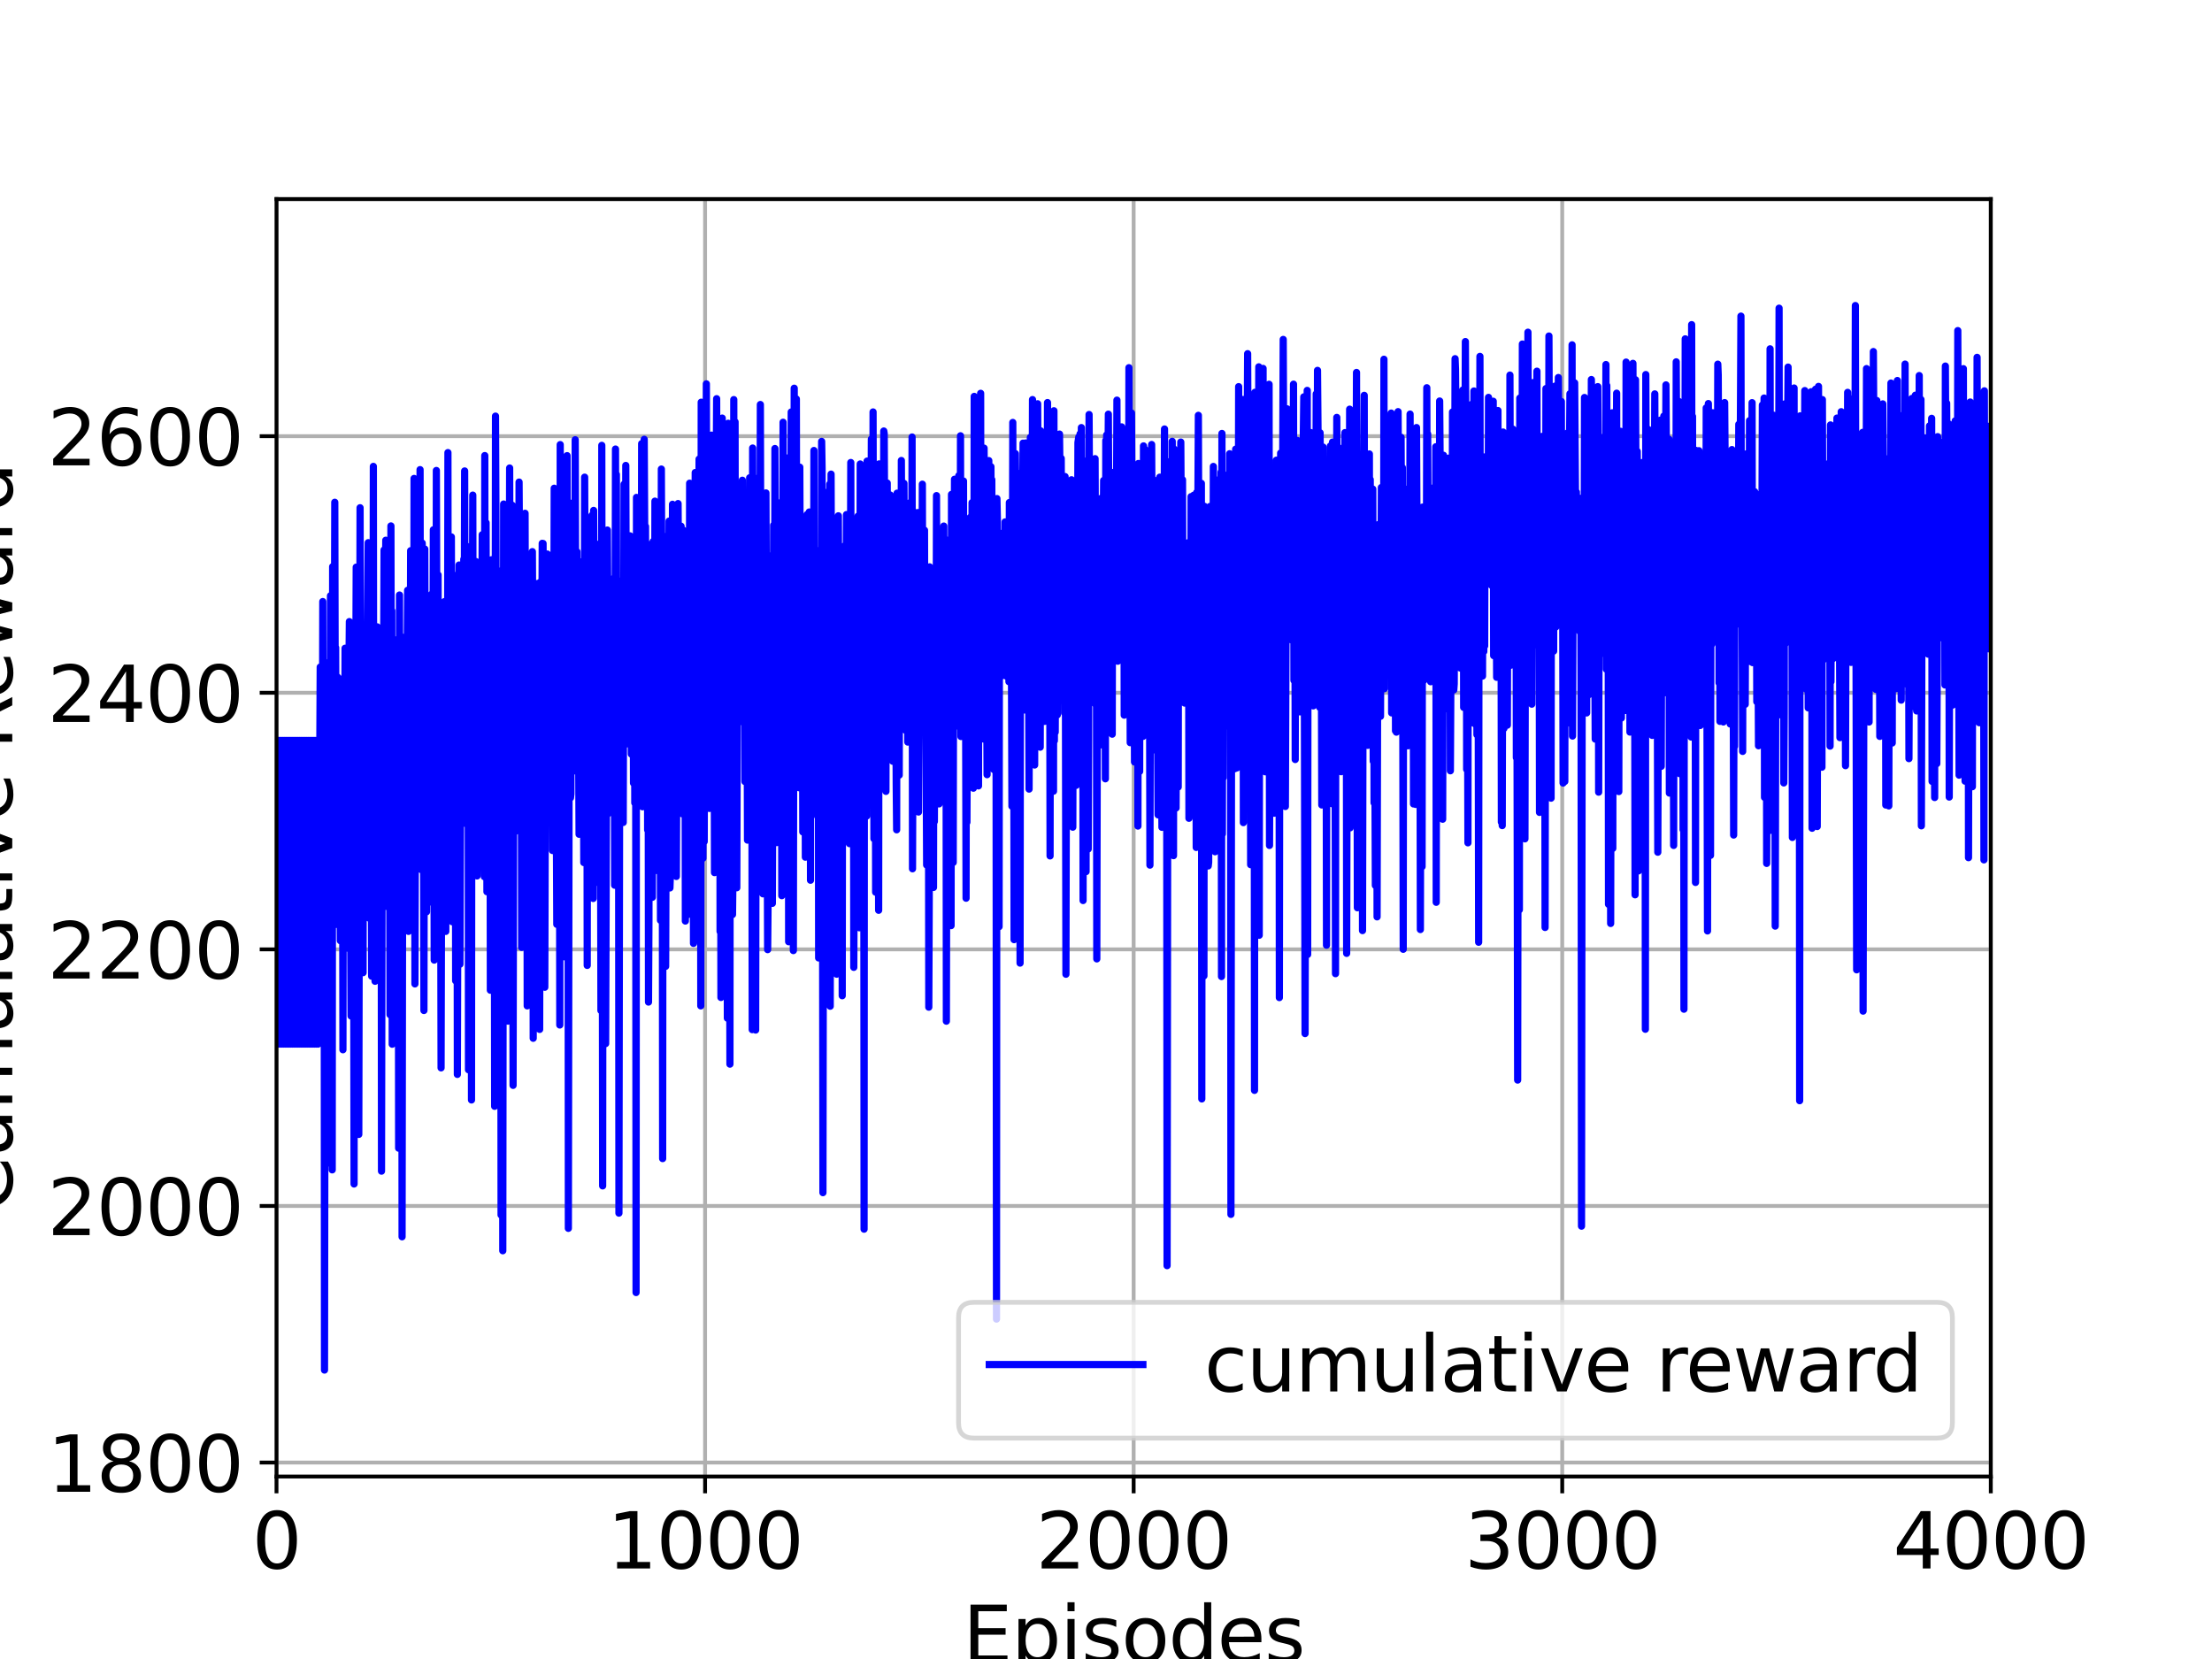 <?xml version="1.0" encoding="utf-8" standalone="no"?>
<!DOCTYPE svg PUBLIC "-//W3C//DTD SVG 1.1//EN"
  "http://www.w3.org/Graphics/SVG/1.1/DTD/svg11.dtd">
<svg height="345.6pt" version="1.1" viewBox="0 0 460.8 345.6" width="460.8pt" xmlns="http://www.w3.org/2000/svg" xmlns:xlink="http://www.w3.org/1999/xlink">
 <defs>
  <style type="text/css">*{stroke-linecap:butt;stroke-linejoin:round;}</style>
 </defs>
 <g id="figure_1">
  <g id="patch_1">
   <path d="M 0 345.6 
L 460.8 345.6 
L 460.8 0 
L 0 0 
z
" style="fill:#ffffff;"/>
  </g>
  <g id="axes_1">
   <g id="patch_2">
    <path d="M 57.6 307.584 
L 414.72 307.584 
L 414.72 41.472 
L 57.6 41.472 
z
" style="fill:#ffffff;"/>
   </g>
   <g id="matplotlib.axis_1">
    <g id="xtick_1">
     <g id="line2d_1">
      <path clip-path="url(#p4da30b4a96)" d="M 57.6 307.584 
L 57.6 41.472 
" style="fill:none;stroke:#b0b0b0;stroke-linecap:square;stroke-width:0.8;"/>
     </g>
     <g id="line2d_2">
      <defs>
       <path d="M 0 0 
L 0 3.5 
" id="m6b7a7843ce" style="stroke:#000000;stroke-width:0.8;"/>
      </defs>
      <g>
       <use style="stroke:#000000;stroke-width:0.8;" x="57.6" xlink:href="#m6b7a7843ce" y="307.584"/>
      </g>
     </g>
     <g id="text_1">
      <!-- 0 -->
      <g transform="translate(52.51 326.741)scale(0.16 -0.16)">
       <defs>
        <path d="M 2034 4250 
Q 1547 4250 1301 3770 
Q 1056 3291 1056 2328 
Q 1056 1369 1301 889 
Q 1547 409 2034 409 
Q 2525 409 2770 889 
Q 3016 1369 3016 2328 
Q 3016 3291 2770 3770 
Q 2525 4250 2034 4250 
z
M 2034 4750 
Q 2819 4750 3233 4129 
Q 3647 3509 3647 2328 
Q 3647 1150 3233 529 
Q 2819 -91 2034 -91 
Q 1250 -91 836 529 
Q 422 1150 422 2328 
Q 422 3509 836 4129 
Q 1250 4750 2034 4750 
z
" id="DejaVuSans-30" transform="scale(0.016)"/>
       </defs>
       <use xlink:href="#DejaVuSans-30"/>
      </g>
     </g>
    </g>
    <g id="xtick_2">
     <g id="line2d_3">
      <path clip-path="url(#p4da30b4a96)" d="M 146.88 307.584 
L 146.88 41.472 
" style="fill:none;stroke:#b0b0b0;stroke-linecap:square;stroke-width:0.8;"/>
     </g>
     <g id="line2d_4">
      <g>
       <use style="stroke:#000000;stroke-width:0.8;" x="146.88" xlink:href="#m6b7a7843ce" y="307.584"/>
      </g>
     </g>
     <g id="text_2">
      <!-- 1000 -->
      <g transform="translate(126.52 326.741)scale(0.16 -0.16)">
       <defs>
        <path d="M 794 531 
L 1825 531 
L 1825 4091 
L 703 3866 
L 703 4441 
L 1819 4666 
L 2450 4666 
L 2450 531 
L 3481 531 
L 3481 0 
L 794 0 
L 794 531 
z
" id="DejaVuSans-31" transform="scale(0.016)"/>
       </defs>
       <use xlink:href="#DejaVuSans-31"/>
       <use x="63.623" xlink:href="#DejaVuSans-30"/>
       <use x="127.246" xlink:href="#DejaVuSans-30"/>
       <use x="190.869" xlink:href="#DejaVuSans-30"/>
      </g>
     </g>
    </g>
    <g id="xtick_3">
     <g id="line2d_5">
      <path clip-path="url(#p4da30b4a96)" d="M 236.16 307.584 
L 236.16 41.472 
" style="fill:none;stroke:#b0b0b0;stroke-linecap:square;stroke-width:0.8;"/>
     </g>
     <g id="line2d_6">
      <g>
       <use style="stroke:#000000;stroke-width:0.8;" x="236.16" xlink:href="#m6b7a7843ce" y="307.584"/>
      </g>
     </g>
     <g id="text_3">
      <!-- 2000 -->
      <g transform="translate(215.8 326.741)scale(0.16 -0.16)">
       <defs>
        <path d="M 1228 531 
L 3431 531 
L 3431 0 
L 469 0 
L 469 531 
Q 828 903 1448 1529 
Q 2069 2156 2228 2338 
Q 2531 2678 2651 2914 
Q 2772 3150 2772 3378 
Q 2772 3750 2511 3984 
Q 2250 4219 1831 4219 
Q 1534 4219 1204 4116 
Q 875 4013 500 3803 
L 500 4441 
Q 881 4594 1212 4672 
Q 1544 4750 1819 4750 
Q 2544 4750 2975 4387 
Q 3406 4025 3406 3419 
Q 3406 3131 3298 2873 
Q 3191 2616 2906 2266 
Q 2828 2175 2409 1742 
Q 1991 1309 1228 531 
z
" id="DejaVuSans-32" transform="scale(0.016)"/>
       </defs>
       <use xlink:href="#DejaVuSans-32"/>
       <use x="63.623" xlink:href="#DejaVuSans-30"/>
       <use x="127.246" xlink:href="#DejaVuSans-30"/>
       <use x="190.869" xlink:href="#DejaVuSans-30"/>
      </g>
     </g>
    </g>
    <g id="xtick_4">
     <g id="line2d_7">
      <path clip-path="url(#p4da30b4a96)" d="M 325.44 307.584 
L 325.44 41.472 
" style="fill:none;stroke:#b0b0b0;stroke-linecap:square;stroke-width:0.8;"/>
     </g>
     <g id="line2d_8">
      <g>
       <use style="stroke:#000000;stroke-width:0.8;" x="325.44" xlink:href="#m6b7a7843ce" y="307.584"/>
      </g>
     </g>
     <g id="text_4">
      <!-- 3000 -->
      <g transform="translate(305.08 326.741)scale(0.16 -0.16)">
       <defs>
        <path d="M 2597 2516 
Q 3050 2419 3304 2112 
Q 3559 1806 3559 1356 
Q 3559 666 3084 287 
Q 2609 -91 1734 -91 
Q 1441 -91 1130 -33 
Q 819 25 488 141 
L 488 750 
Q 750 597 1062 519 
Q 1375 441 1716 441 
Q 2309 441 2620 675 
Q 2931 909 2931 1356 
Q 2931 1769 2642 2001 
Q 2353 2234 1838 2234 
L 1294 2234 
L 1294 2753 
L 1863 2753 
Q 2328 2753 2575 2939 
Q 2822 3125 2822 3475 
Q 2822 3834 2567 4026 
Q 2313 4219 1838 4219 
Q 1578 4219 1281 4162 
Q 984 4106 628 3988 
L 628 4550 
Q 988 4650 1302 4700 
Q 1616 4750 1894 4750 
Q 2613 4750 3031 4423 
Q 3450 4097 3450 3541 
Q 3450 3153 3228 2886 
Q 3006 2619 2597 2516 
z
" id="DejaVuSans-33" transform="scale(0.016)"/>
       </defs>
       <use xlink:href="#DejaVuSans-33"/>
       <use x="63.623" xlink:href="#DejaVuSans-30"/>
       <use x="127.246" xlink:href="#DejaVuSans-30"/>
       <use x="190.869" xlink:href="#DejaVuSans-30"/>
      </g>
     </g>
    </g>
    <g id="xtick_5">
     <g id="line2d_9">
      <path clip-path="url(#p4da30b4a96)" d="M 414.72 307.584 
L 414.72 41.472 
" style="fill:none;stroke:#b0b0b0;stroke-linecap:square;stroke-width:0.8;"/>
     </g>
     <g id="line2d_10">
      <g>
       <use style="stroke:#000000;stroke-width:0.8;" x="414.72" xlink:href="#m6b7a7843ce" y="307.584"/>
      </g>
     </g>
     <g id="text_5">
      <!-- 4000 -->
      <g transform="translate(394.36 326.741)scale(0.16 -0.16)">
       <defs>
        <path d="M 2419 4116 
L 825 1625 
L 2419 1625 
L 2419 4116 
z
M 2253 4666 
L 3047 4666 
L 3047 1625 
L 3713 1625 
L 3713 1100 
L 3047 1100 
L 3047 0 
L 2419 0 
L 2419 1100 
L 313 1100 
L 313 1709 
L 2253 4666 
z
" id="DejaVuSans-34" transform="scale(0.016)"/>
       </defs>
       <use xlink:href="#DejaVuSans-34"/>
       <use x="63.623" xlink:href="#DejaVuSans-30"/>
       <use x="127.246" xlink:href="#DejaVuSans-30"/>
       <use x="190.869" xlink:href="#DejaVuSans-30"/>
      </g>
     </g>
    </g>
    <g id="text_6">
     <!-- Episodes -->
     <g transform="translate(200.572 346.226)scale(0.16 -0.16)">
      <defs>
       <path d="M 628 4666 
L 3578 4666 
L 3578 4134 
L 1259 4134 
L 1259 2753 
L 3481 2753 
L 3481 2222 
L 1259 2222 
L 1259 531 
L 3634 531 
L 3634 0 
L 628 0 
L 628 4666 
z
" id="DejaVuSans-45" transform="scale(0.016)"/>
       <path d="M 1159 525 
L 1159 -1331 
L 581 -1331 
L 581 3500 
L 1159 3500 
L 1159 2969 
Q 1341 3281 1617 3432 
Q 1894 3584 2278 3584 
Q 2916 3584 3314 3078 
Q 3713 2572 3713 1747 
Q 3713 922 3314 415 
Q 2916 -91 2278 -91 
Q 1894 -91 1617 61 
Q 1341 213 1159 525 
z
M 3116 1747 
Q 3116 2381 2855 2742 
Q 2594 3103 2138 3103 
Q 1681 3103 1420 2742 
Q 1159 2381 1159 1747 
Q 1159 1113 1420 752 
Q 1681 391 2138 391 
Q 2594 391 2855 752 
Q 3116 1113 3116 1747 
z
" id="DejaVuSans-70" transform="scale(0.016)"/>
       <path d="M 603 3500 
L 1178 3500 
L 1178 0 
L 603 0 
L 603 3500 
z
M 603 4863 
L 1178 4863 
L 1178 4134 
L 603 4134 
L 603 4863 
z
" id="DejaVuSans-69" transform="scale(0.016)"/>
       <path d="M 2834 3397 
L 2834 2853 
Q 2591 2978 2328 3040 
Q 2066 3103 1784 3103 
Q 1356 3103 1142 2972 
Q 928 2841 928 2578 
Q 928 2378 1081 2264 
Q 1234 2150 1697 2047 
L 1894 2003 
Q 2506 1872 2764 1633 
Q 3022 1394 3022 966 
Q 3022 478 2636 193 
Q 2250 -91 1575 -91 
Q 1294 -91 989 -36 
Q 684 19 347 128 
L 347 722 
Q 666 556 975 473 
Q 1284 391 1588 391 
Q 1994 391 2212 530 
Q 2431 669 2431 922 
Q 2431 1156 2273 1281 
Q 2116 1406 1581 1522 
L 1381 1569 
Q 847 1681 609 1914 
Q 372 2147 372 2553 
Q 372 3047 722 3315 
Q 1072 3584 1716 3584 
Q 2034 3584 2315 3537 
Q 2597 3491 2834 3397 
z
" id="DejaVuSans-73" transform="scale(0.016)"/>
       <path d="M 1959 3097 
Q 1497 3097 1228 2736 
Q 959 2375 959 1747 
Q 959 1119 1226 758 
Q 1494 397 1959 397 
Q 2419 397 2687 759 
Q 2956 1122 2956 1747 
Q 2956 2369 2687 2733 
Q 2419 3097 1959 3097 
z
M 1959 3584 
Q 2709 3584 3137 3096 
Q 3566 2609 3566 1747 
Q 3566 888 3137 398 
Q 2709 -91 1959 -91 
Q 1206 -91 779 398 
Q 353 888 353 1747 
Q 353 2609 779 3096 
Q 1206 3584 1959 3584 
z
" id="DejaVuSans-6f" transform="scale(0.016)"/>
       <path d="M 2906 2969 
L 2906 4863 
L 3481 4863 
L 3481 0 
L 2906 0 
L 2906 525 
Q 2725 213 2448 61 
Q 2172 -91 1784 -91 
Q 1150 -91 751 415 
Q 353 922 353 1747 
Q 353 2572 751 3078 
Q 1150 3584 1784 3584 
Q 2172 3584 2448 3432 
Q 2725 3281 2906 2969 
z
M 947 1747 
Q 947 1113 1208 752 
Q 1469 391 1925 391 
Q 2381 391 2643 752 
Q 2906 1113 2906 1747 
Q 2906 2381 2643 2742 
Q 2381 3103 1925 3103 
Q 1469 3103 1208 2742 
Q 947 2381 947 1747 
z
" id="DejaVuSans-64" transform="scale(0.016)"/>
       <path d="M 3597 1894 
L 3597 1613 
L 953 1613 
Q 991 1019 1311 708 
Q 1631 397 2203 397 
Q 2534 397 2845 478 
Q 3156 559 3463 722 
L 3463 178 
Q 3153 47 2828 -22 
Q 2503 -91 2169 -91 
Q 1331 -91 842 396 
Q 353 884 353 1716 
Q 353 2575 817 3079 
Q 1281 3584 2069 3584 
Q 2775 3584 3186 3129 
Q 3597 2675 3597 1894 
z
M 3022 2063 
Q 3016 2534 2758 2815 
Q 2500 3097 2075 3097 
Q 1594 3097 1305 2825 
Q 1016 2553 972 2059 
L 3022 2063 
z
" id="DejaVuSans-65" transform="scale(0.016)"/>
      </defs>
      <use xlink:href="#DejaVuSans-45"/>
      <use x="63.184" xlink:href="#DejaVuSans-70"/>
      <use x="126.66" xlink:href="#DejaVuSans-69"/>
      <use x="154.443" xlink:href="#DejaVuSans-73"/>
      <use x="206.543" xlink:href="#DejaVuSans-6f"/>
      <use x="267.725" xlink:href="#DejaVuSans-64"/>
      <use x="331.201" xlink:href="#DejaVuSans-65"/>
      <use x="392.725" xlink:href="#DejaVuSans-73"/>
     </g>
    </g>
   </g>
   <g id="matplotlib.axis_2">
    <g id="ytick_1">
     <g id="line2d_11">
      <path clip-path="url(#p4da30b4a96)" d="M 57.6 304.679 
L 414.72 304.679 
" style="fill:none;stroke:#b0b0b0;stroke-linecap:square;stroke-width:0.8;"/>
     </g>
     <g id="line2d_12">
      <defs>
       <path d="M 0 0 
L -3.5 0 
" id="m84f3225d03" style="stroke:#000000;stroke-width:0.8;"/>
      </defs>
      <g>
       <use style="stroke:#000000;stroke-width:0.8;" x="57.6" xlink:href="#m84f3225d03" y="304.679"/>
      </g>
     </g>
     <g id="text_7">
      <!-- 1800 -->
      <g transform="translate(9.88 310.758)scale(0.16 -0.16)">
       <defs>
        <path d="M 2034 2216 
Q 1584 2216 1326 1975 
Q 1069 1734 1069 1313 
Q 1069 891 1326 650 
Q 1584 409 2034 409 
Q 2484 409 2743 651 
Q 3003 894 3003 1313 
Q 3003 1734 2745 1975 
Q 2488 2216 2034 2216 
z
M 1403 2484 
Q 997 2584 770 2862 
Q 544 3141 544 3541 
Q 544 4100 942 4425 
Q 1341 4750 2034 4750 
Q 2731 4750 3128 4425 
Q 3525 4100 3525 3541 
Q 3525 3141 3298 2862 
Q 3072 2584 2669 2484 
Q 3125 2378 3379 2068 
Q 3634 1759 3634 1313 
Q 3634 634 3220 271 
Q 2806 -91 2034 -91 
Q 1263 -91 848 271 
Q 434 634 434 1313 
Q 434 1759 690 2068 
Q 947 2378 1403 2484 
z
M 1172 3481 
Q 1172 3119 1398 2916 
Q 1625 2713 2034 2713 
Q 2441 2713 2670 2916 
Q 2900 3119 2900 3481 
Q 2900 3844 2670 4047 
Q 2441 4250 2034 4250 
Q 1625 4250 1398 4047 
Q 1172 3844 1172 3481 
z
" id="DejaVuSans-38" transform="scale(0.016)"/>
       </defs>
       <use xlink:href="#DejaVuSans-31"/>
       <use x="63.623" xlink:href="#DejaVuSans-38"/>
       <use x="127.246" xlink:href="#DejaVuSans-30"/>
       <use x="190.869" xlink:href="#DejaVuSans-30"/>
      </g>
     </g>
    </g>
    <g id="ytick_2">
     <g id="line2d_13">
      <path clip-path="url(#p4da30b4a96)" d="M 57.6 251.225 
L 414.72 251.225 
" style="fill:none;stroke:#b0b0b0;stroke-linecap:square;stroke-width:0.8;"/>
     </g>
     <g id="line2d_14">
      <g>
       <use style="stroke:#000000;stroke-width:0.8;" x="57.6" xlink:href="#m84f3225d03" y="251.225"/>
      </g>
     </g>
     <g id="text_8">
      <!-- 2000 -->
      <g transform="translate(9.88 257.304)scale(0.16 -0.16)">
       <use xlink:href="#DejaVuSans-32"/>
       <use x="63.623" xlink:href="#DejaVuSans-30"/>
       <use x="127.246" xlink:href="#DejaVuSans-30"/>
       <use x="190.869" xlink:href="#DejaVuSans-30"/>
      </g>
     </g>
    </g>
    <g id="ytick_3">
     <g id="line2d_15">
      <path clip-path="url(#p4da30b4a96)" d="M 57.6 197.771 
L 414.72 197.771 
" style="fill:none;stroke:#b0b0b0;stroke-linecap:square;stroke-width:0.8;"/>
     </g>
     <g id="line2d_16">
      <g>
       <use style="stroke:#000000;stroke-width:0.8;" x="57.6" xlink:href="#m84f3225d03" y="197.771"/>
      </g>
     </g>
     <g id="text_9">
      <!-- 2200 -->
      <g transform="translate(9.88 203.849)scale(0.16 -0.16)">
       <use xlink:href="#DejaVuSans-32"/>
       <use x="63.623" xlink:href="#DejaVuSans-32"/>
       <use x="127.246" xlink:href="#DejaVuSans-30"/>
       <use x="190.869" xlink:href="#DejaVuSans-30"/>
      </g>
     </g>
    </g>
    <g id="ytick_4">
     <g id="line2d_17">
      <path clip-path="url(#p4da30b4a96)" d="M 57.6 144.316 
L 414.72 144.316 
" style="fill:none;stroke:#b0b0b0;stroke-linecap:square;stroke-width:0.8;"/>
     </g>
     <g id="line2d_18">
      <g>
       <use style="stroke:#000000;stroke-width:0.8;" x="57.6" xlink:href="#m84f3225d03" y="144.316"/>
      </g>
     </g>
     <g id="text_10">
      <!-- 2400 -->
      <g transform="translate(9.88 150.395)scale(0.16 -0.16)">
       <use xlink:href="#DejaVuSans-32"/>
       <use x="63.623" xlink:href="#DejaVuSans-34"/>
       <use x="127.246" xlink:href="#DejaVuSans-30"/>
       <use x="190.869" xlink:href="#DejaVuSans-30"/>
      </g>
     </g>
    </g>
    <g id="ytick_5">
     <g id="line2d_19">
      <path clip-path="url(#p4da30b4a96)" d="M 57.6 90.862 
L 414.72 90.862 
" style="fill:none;stroke:#b0b0b0;stroke-linecap:square;stroke-width:0.8;"/>
     </g>
     <g id="line2d_20">
      <g>
       <use style="stroke:#000000;stroke-width:0.8;" x="57.6" xlink:href="#m84f3225d03" y="90.862"/>
      </g>
     </g>
     <g id="text_11">
      <!-- 2600 -->
      <g transform="translate(9.88 96.941)scale(0.16 -0.16)">
       <defs>
        <path d="M 2113 2584 
Q 1688 2584 1439 2293 
Q 1191 2003 1191 1497 
Q 1191 994 1439 701 
Q 1688 409 2113 409 
Q 2538 409 2786 701 
Q 3034 994 3034 1497 
Q 3034 2003 2786 2293 
Q 2538 2584 2113 2584 
z
M 3366 4563 
L 3366 3988 
Q 3128 4100 2886 4159 
Q 2644 4219 2406 4219 
Q 1781 4219 1451 3797 
Q 1122 3375 1075 2522 
Q 1259 2794 1537 2939 
Q 1816 3084 2150 3084 
Q 2853 3084 3261 2657 
Q 3669 2231 3669 1497 
Q 3669 778 3244 343 
Q 2819 -91 2113 -91 
Q 1303 -91 875 529 
Q 447 1150 447 2328 
Q 447 3434 972 4092 
Q 1497 4750 2381 4750 
Q 2619 4750 2861 4703 
Q 3103 4656 3366 4563 
z
" id="DejaVuSans-36" transform="scale(0.016)"/>
       </defs>
       <use xlink:href="#DejaVuSans-32"/>
       <use x="63.623" xlink:href="#DejaVuSans-36"/>
       <use x="127.246" xlink:href="#DejaVuSans-30"/>
       <use x="190.869" xlink:href="#DejaVuSans-30"/>
      </g>
     </g>
    </g>
    <g id="text_12">
     <!-- Cumulative Reward -->
     <g transform="translate(2.553 252.524)rotate(-90)scale(0.16 -0.16)">
      <defs>
       <path d="M 4122 4306 
L 4122 3641 
Q 3803 3938 3442 4084 
Q 3081 4231 2675 4231 
Q 1875 4231 1450 3742 
Q 1025 3253 1025 2328 
Q 1025 1406 1450 917 
Q 1875 428 2675 428 
Q 3081 428 3442 575 
Q 3803 722 4122 1019 
L 4122 359 
Q 3791 134 3420 21 
Q 3050 -91 2638 -91 
Q 1578 -91 968 557 
Q 359 1206 359 2328 
Q 359 3453 968 4101 
Q 1578 4750 2638 4750 
Q 3056 4750 3426 4639 
Q 3797 4528 4122 4306 
z
" id="DejaVuSans-43" transform="scale(0.016)"/>
       <path d="M 544 1381 
L 544 3500 
L 1119 3500 
L 1119 1403 
Q 1119 906 1312 657 
Q 1506 409 1894 409 
Q 2359 409 2629 706 
Q 2900 1003 2900 1516 
L 2900 3500 
L 3475 3500 
L 3475 0 
L 2900 0 
L 2900 538 
Q 2691 219 2414 64 
Q 2138 -91 1772 -91 
Q 1169 -91 856 284 
Q 544 659 544 1381 
z
M 1991 3584 
L 1991 3584 
z
" id="DejaVuSans-75" transform="scale(0.016)"/>
       <path d="M 3328 2828 
Q 3544 3216 3844 3400 
Q 4144 3584 4550 3584 
Q 5097 3584 5394 3201 
Q 5691 2819 5691 2113 
L 5691 0 
L 5113 0 
L 5113 2094 
Q 5113 2597 4934 2840 
Q 4756 3084 4391 3084 
Q 3944 3084 3684 2787 
Q 3425 2491 3425 1978 
L 3425 0 
L 2847 0 
L 2847 2094 
Q 2847 2600 2669 2842 
Q 2491 3084 2119 3084 
Q 1678 3084 1418 2786 
Q 1159 2488 1159 1978 
L 1159 0 
L 581 0 
L 581 3500 
L 1159 3500 
L 1159 2956 
Q 1356 3278 1631 3431 
Q 1906 3584 2284 3584 
Q 2666 3584 2933 3390 
Q 3200 3197 3328 2828 
z
" id="DejaVuSans-6d" transform="scale(0.016)"/>
       <path d="M 603 4863 
L 1178 4863 
L 1178 0 
L 603 0 
L 603 4863 
z
" id="DejaVuSans-6c" transform="scale(0.016)"/>
       <path d="M 2194 1759 
Q 1497 1759 1228 1600 
Q 959 1441 959 1056 
Q 959 750 1161 570 
Q 1363 391 1709 391 
Q 2188 391 2477 730 
Q 2766 1069 2766 1631 
L 2766 1759 
L 2194 1759 
z
M 3341 1997 
L 3341 0 
L 2766 0 
L 2766 531 
Q 2569 213 2275 61 
Q 1981 -91 1556 -91 
Q 1019 -91 701 211 
Q 384 513 384 1019 
Q 384 1609 779 1909 
Q 1175 2209 1959 2209 
L 2766 2209 
L 2766 2266 
Q 2766 2663 2505 2880 
Q 2244 3097 1772 3097 
Q 1472 3097 1187 3025 
Q 903 2953 641 2809 
L 641 3341 
Q 956 3463 1253 3523 
Q 1550 3584 1831 3584 
Q 2591 3584 2966 3190 
Q 3341 2797 3341 1997 
z
" id="DejaVuSans-61" transform="scale(0.016)"/>
       <path d="M 1172 4494 
L 1172 3500 
L 2356 3500 
L 2356 3053 
L 1172 3053 
L 1172 1153 
Q 1172 725 1289 603 
Q 1406 481 1766 481 
L 2356 481 
L 2356 0 
L 1766 0 
Q 1100 0 847 248 
Q 594 497 594 1153 
L 594 3053 
L 172 3053 
L 172 3500 
L 594 3500 
L 594 4494 
L 1172 4494 
z
" id="DejaVuSans-74" transform="scale(0.016)"/>
       <path d="M 191 3500 
L 800 3500 
L 1894 563 
L 2988 3500 
L 3597 3500 
L 2284 0 
L 1503 0 
L 191 3500 
z
" id="DejaVuSans-76" transform="scale(0.016)"/>
       <path id="DejaVuSans-20" transform="scale(0.016)"/>
       <path d="M 2841 2188 
Q 3044 2119 3236 1894 
Q 3428 1669 3622 1275 
L 4263 0 
L 3584 0 
L 2988 1197 
Q 2756 1666 2539 1819 
Q 2322 1972 1947 1972 
L 1259 1972 
L 1259 0 
L 628 0 
L 628 4666 
L 2053 4666 
Q 2853 4666 3247 4331 
Q 3641 3997 3641 3322 
Q 3641 2881 3436 2590 
Q 3231 2300 2841 2188 
z
M 1259 4147 
L 1259 2491 
L 2053 2491 
Q 2509 2491 2742 2702 
Q 2975 2913 2975 3322 
Q 2975 3731 2742 3939 
Q 2509 4147 2053 4147 
L 1259 4147 
z
" id="DejaVuSans-52" transform="scale(0.016)"/>
       <path d="M 269 3500 
L 844 3500 
L 1563 769 
L 2278 3500 
L 2956 3500 
L 3675 769 
L 4391 3500 
L 4966 3500 
L 4050 0 
L 3372 0 
L 2619 2869 
L 1863 0 
L 1184 0 
L 269 3500 
z
" id="DejaVuSans-77" transform="scale(0.016)"/>
       <path d="M 2631 2963 
Q 2534 3019 2420 3045 
Q 2306 3072 2169 3072 
Q 1681 3072 1420 2755 
Q 1159 2438 1159 1844 
L 1159 0 
L 581 0 
L 581 3500 
L 1159 3500 
L 1159 2956 
Q 1341 3275 1631 3429 
Q 1922 3584 2338 3584 
Q 2397 3584 2469 3576 
Q 2541 3569 2628 3553 
L 2631 2963 
z
" id="DejaVuSans-72" transform="scale(0.016)"/>
      </defs>
      <use xlink:href="#DejaVuSans-43"/>
      <use x="69.824" xlink:href="#DejaVuSans-75"/>
      <use x="133.203" xlink:href="#DejaVuSans-6d"/>
      <use x="230.615" xlink:href="#DejaVuSans-75"/>
      <use x="293.994" xlink:href="#DejaVuSans-6c"/>
      <use x="321.777" xlink:href="#DejaVuSans-61"/>
      <use x="383.057" xlink:href="#DejaVuSans-74"/>
      <use x="422.266" xlink:href="#DejaVuSans-69"/>
      <use x="450.049" xlink:href="#DejaVuSans-76"/>
      <use x="509.229" xlink:href="#DejaVuSans-65"/>
      <use x="570.752" xlink:href="#DejaVuSans-20"/>
      <use x="602.539" xlink:href="#DejaVuSans-52"/>
      <use x="667.521" xlink:href="#DejaVuSans-65"/>
      <use x="729.045" xlink:href="#DejaVuSans-77"/>
      <use x="810.832" xlink:href="#DejaVuSans-61"/>
      <use x="872.111" xlink:href="#DejaVuSans-72"/>
      <use x="911.475" xlink:href="#DejaVuSans-64"/>
     </g>
    </g>
   </g>
   <g id="line2d_21">
    <path clip-path="url(#p4da30b4a96)" d="M 57.6 189.067 
L 57.689 217.501 
L 57.779 154.242 
L 58.046 217.501 
L 58.136 154.242 
L 58.404 217.501 
L 58.493 154.242 
L 58.761 217.501 
L 58.85 154.242 
L 59.118 217.501 
L 59.207 154.242 
L 59.475 217.501 
L 59.564 154.242 
L 59.832 217.501 
L 59.921 154.242 
L 60.189 217.501 
L 60.278 154.242 
L 60.546 217.501 
L 60.636 154.242 
L 60.903 217.501 
L 60.993 154.242 
L 61.26 217.501 
L 61.35 154.242 
L 61.618 217.501 
L 61.707 154.242 
L 61.975 217.501 
L 62.064 154.242 
L 62.332 217.501 
L 62.421 154.242 
L 62.689 217.501 
L 62.778 154.242 
L 63.046 217.501 
L 63.135 154.242 
L 63.403 217.501 
L 63.492 154.242 
L 63.76 217.501 
L 63.85 154.242 
L 64.117 217.501 
L 64.207 154.242 
L 64.475 217.501 
L 64.564 154.242 
L 64.832 217.501 
L 64.921 154.242 
L 65.189 217.501 
L 65.278 154.242 
L 65.546 217.501 
L 65.635 154.242 
L 65.903 217.501 
L 65.992 154.242 
L 66.26 217.501 
L 66.349 154.242 
L 66.528 174.783 
L 66.707 138.956 
L 66.796 168.777 
L 66.885 159.896 
L 67.064 214.537 
L 67.242 125.314 
L 67.332 175.943 
L 67.51 137.861 
L 67.599 285.408 
L 67.778 159.743 
L 67.867 194.142 
L 68.046 144.724 
L 68.224 197.67 
L 68.403 160.02 
L 68.581 242.276 
L 68.849 124.102 
L 68.939 171.449 
L 69.028 127.309 
L 69.206 243.704 
L 69.296 118.043 
L 69.385 143.108 
L 69.564 173.966 
L 69.742 104.63 
L 69.831 143.941 
L 69.921 134.904 
L 70.099 192.569 
L 70.278 141.007 
L 70.367 187.47 
L 70.546 147.697 
L 70.635 155.147 
L 70.724 160.231 
L 70.903 195.963 
L 70.992 181.994 
L 71.081 141.868 
L 71.171 148.615 
L 71.26 141.445 
L 71.349 158.075 
L 71.438 218.682 
L 71.528 164.185 
L 71.617 166.326 
L 71.706 178.651 
L 71.796 165.841 
L 71.885 135.04 
L 71.974 151.762 
L 72.063 197.298 
L 72.153 140.479 
L 72.242 146.511 
L 72.42 197.521 
L 72.688 139.664 
L 72.778 129.491 
L 73.135 211.652 
L 73.313 147.451 
L 73.403 200.39 
L 73.581 136.451 
L 73.76 246.645 
L 73.849 141.641 
L 73.938 167.166 
L 74.028 137.643 
L 74.117 140.912 
L 74.206 118.149 
L 74.295 152.351 
L 74.474 126.099 
L 74.563 138.001 
L 74.742 236.32 
L 75.01 105.771 
L 75.099 145.85 
L 75.188 141.054 
L 75.277 139.537 
L 75.367 145.034 
L 75.456 144.03 
L 75.545 131.216 
L 75.635 202.624 
L 75.724 143.647 
L 75.813 154.65 
L 75.992 135.535 
L 76.26 164.816 
L 76.706 113.05 
L 76.884 191.261 
L 77.063 113.555 
L 77.152 145.783 
L 77.242 134.251 
L 77.42 203.359 
L 77.599 144.535 
L 77.688 155.173 
L 77.777 97.156 
L 77.867 176.964 
L 77.956 170.895 
L 78.045 146.434 
L 78.134 204.417 
L 78.224 137.388 
L 78.313 195.718 
L 78.402 136.159 
L 78.492 173.544 
L 78.581 130.583 
L 78.849 185.643 
L 78.938 140.73 
L 79.116 179.429 
L 79.206 175.157 
L 79.295 179.643 
L 79.384 132.071 
L 79.474 243.973 
L 79.652 147.048 
L 79.741 168.403 
L 79.831 161.839 
L 80.009 114.561 
L 80.188 138.802 
L 80.366 112.54 
L 80.545 188.828 
L 80.634 139.179 
L 80.724 144.867 
L 80.813 158.601 
L 81.081 138.564 
L 81.259 211.382 
L 81.438 109.561 
L 81.527 162.475 
L 81.616 127.23 
L 81.706 217.531 
L 81.884 158.057 
L 81.973 157 
L 82.063 187.181 
L 82.152 183.785 
L 82.331 139.718 
L 82.509 177.541 
L 82.598 133.28 
L 82.688 166.789 
L 82.777 155.001 
L 82.866 189.016 
L 82.956 155.907 
L 83.045 239.184 
L 83.134 222.92 
L 83.223 123.956 
L 83.313 194.734 
L 83.402 164.864 
L 83.491 175.305 
L 83.67 132.661 
L 83.759 257.643 
L 83.938 135.421 
L 84.027 173.903 
L 84.295 146.18 
L 84.384 189.564 
L 84.563 150.819 
L 84.652 164.346 
L 84.92 122.964 
L 85.098 194.024 
L 85.277 146.347 
L 85.366 151.304 
L 85.455 145.527 
L 85.545 114.718 
L 85.723 156.697 
L 85.812 129.425 
L 85.902 145.533 
L 85.991 121.21 
L 86.08 158.997 
L 86.17 153.617 
L 86.259 99.668 
L 86.348 130.082 
L 86.437 204.965 
L 86.616 143.079 
L 86.705 152.005 
L 86.795 114.709 
L 86.884 164.014 
L 86.973 163.454 
L 87.062 157.71 
L 87.152 129.635 
L 87.241 129.815 
L 87.33 166.502 
L 87.509 97.831 
L 87.598 160.068 
L 87.687 120.138 
L 87.777 181.176 
L 87.955 113.132 
L 88.044 155.4 
L 88.134 140.999 
L 88.223 159.671 
L 88.312 210.506 
L 88.491 114.377 
L 88.669 175.428 
L 88.759 132.331 
L 88.848 189.955 
L 88.937 148.7 
L 89.205 188.036 
L 89.294 134.504 
L 89.384 138.62 
L 89.473 128.2 
L 89.562 161.732 
L 89.652 146.794 
L 89.741 152.77 
L 89.83 174.459 
L 89.919 123.78 
L 90.009 127.482 
L 90.098 176.917 
L 90.276 110.362 
L 90.455 200.009 
L 90.544 141.113 
L 90.634 165.681 
L 90.723 125.739 
L 90.812 180.457 
L 90.901 98.007 
L 91.08 156.371 
L 91.169 182.831 
L 91.259 119.76 
L 91.348 170.873 
L 91.526 128.085 
L 91.705 133.882 
L 91.884 222.454 
L 92.062 155.574 
L 92.151 154.742 
L 92.241 128.778 
L 92.508 157.361 
L 92.598 125.323 
L 92.687 125.352 
L 92.776 127.401 
L 92.866 194.028 
L 92.955 126.891 
L 93.044 172.8 
L 93.133 161.707 
L 93.223 149.577 
L 93.312 94.283 
L 93.401 183.123 
L 93.58 113.429 
L 93.758 139.786 
L 93.848 136.504 
L 93.937 183.101 
L 94.026 111.845 
L 94.205 192.016 
L 94.294 144.228 
L 94.383 148.677 
L 94.473 146.478 
L 94.562 122.522 
L 94.651 135.916 
L 94.83 119.884 
L 94.919 204.314 
L 95.098 126.917 
L 95.187 136.256 
L 95.276 223.817 
L 95.455 160.792 
L 95.544 151.298 
L 95.633 117.704 
L 95.812 200.872 
L 96.08 132.453 
L 96.169 119.04 
L 96.258 157.418 
L 96.348 140.642 
L 96.437 160.425 
L 96.615 116.497 
L 96.705 133.528 
L 96.794 98.107 
L 96.972 170.337 
L 97.062 171.567 
L 97.151 113.719 
L 97.24 127.608 
L 97.33 167.713 
L 97.508 122.705 
L 97.597 222.849 
L 97.687 189.128 
L 97.776 222.836 
L 97.955 124.587 
L 98.044 134.353 
L 98.133 142.159 
L 98.222 229.143 
L 98.312 118.674 
L 98.401 128.23 
L 98.49 103.14 
L 98.58 157.566 
L 98.669 149.115 
L 98.758 130.737 
L 98.847 137.337 
L 98.937 134.907 
L 99.026 156.15 
L 99.115 116.965 
L 99.204 130.052 
L 99.383 182.473 
L 99.472 175.585 
L 99.651 122.861 
L 99.74 127.495 
L 99.829 117.138 
L 99.919 157.17 
L 100.008 118.218 
L 100.097 171.204 
L 100.276 129.263 
L 100.365 134.544 
L 100.454 111.391 
L 100.544 150.961 
L 100.812 114.649 
L 100.901 182.636 
L 100.99 94.903 
L 101.079 160.463 
L 101.258 108.906 
L 101.436 185.764 
L 101.526 183.93 
L 101.615 178.138 
L 101.794 128.477 
L 101.883 146.845 
L 101.972 127.274 
L 102.061 135.428 
L 102.151 206.279 
L 102.24 152.64 
L 102.329 152.746 
L 102.419 116.603 
L 102.508 128.031 
L 102.597 186.499 
L 102.776 148.4 
L 102.865 175.495 
L 102.954 149.993 
L 103.044 230.464 
L 103.222 86.683 
L 103.311 106.973 
L 103.401 153.086 
L 103.49 148.888 
L 103.579 153.258 
L 103.668 166.487 
L 103.758 123.849 
L 103.847 143.633 
L 103.936 129.477 
L 104.026 133.452 
L 104.115 124.092 
L 104.204 152.45 
L 104.293 143.903 
L 104.383 253.094 
L 104.472 221.348 
L 104.651 118.747 
L 104.74 260.555 
L 104.918 104.996 
L 105.097 155.255 
L 105.186 130.885 
L 105.276 131.84 
L 105.454 153.041 
L 105.543 139.827 
L 105.633 211.064 
L 105.722 155.182 
L 105.811 212.722 
L 105.99 107.527 
L 106.079 131.942 
L 106.168 97.494 
L 106.258 134.331 
L 106.347 116.454 
L 106.436 129.746 
L 106.704 105.249 
L 106.883 226.099 
L 107.061 133.363 
L 107.15 141.894 
L 107.24 125.711 
L 107.329 131.694 
L 107.418 173.167 
L 107.508 124.743 
L 107.597 156.337 
L 107.775 125.952 
L 107.865 168.534 
L 107.954 130.872 
L 108.043 149.759 
L 108.132 100.424 
L 108.4 143.558 
L 108.49 112.904 
L 108.579 138.028 
L 108.668 197.364 
L 108.847 115.827 
L 108.936 116.61 
L 109.025 123.569 
L 109.115 113.205 
L 109.204 120.853 
L 109.293 144.036 
L 109.382 106.928 
L 109.561 170.965 
L 109.74 136.91 
L 109.829 209.541 
L 110.007 182.695 
L 110.097 181.385 
L 110.186 122.184 
L 110.275 186.906 
L 110.364 136.186 
L 110.454 145.855 
L 110.632 193.761 
L 110.722 117.085 
L 110.811 187.817 
L 110.9 114.914 
L 110.989 132.775 
L 111.079 216.291 
L 111.168 128.998 
L 111.257 131.678 
L 111.347 138.297 
L 111.436 127.57 
L 111.525 172.405 
L 111.614 144.088 
L 111.704 155.531 
L 111.793 184.913 
L 112.061 121.527 
L 112.15 129.688 
L 112.329 161.837 
L 112.418 214.445 
L 112.596 121.238 
L 112.775 168.106 
L 112.954 113.185 
L 113.043 148.159 
L 113.132 113.215 
L 113.311 193.623 
L 113.4 133.899 
L 113.489 205.662 
L 113.668 140.885 
L 114.025 115.415 
L 114.114 149.217 
L 114.204 133.686 
L 114.293 153.064 
L 114.382 147.935 
L 114.471 167.514 
L 114.561 152.778 
L 114.65 168.026 
L 114.739 125.148 
L 114.828 129.533 
L 114.918 164.203 
L 115.007 140.805 
L 115.096 177.178 
L 115.186 125.946 
L 115.275 170.306 
L 115.453 101.71 
L 115.543 103.76 
L 115.632 138.365 
L 115.721 127.159 
L 115.989 192.558 
L 116.168 137.493 
L 116.257 152.924 
L 116.346 132.307 
L 116.436 178.799 
L 116.525 144.621 
L 116.614 213.525 
L 116.703 92.617 
L 116.793 157.668 
L 116.882 123.536 
L 116.971 148.722 
L 117.06 119.675 
L 117.15 186.287 
L 117.328 105.2 
L 117.418 126.901 
L 117.596 199.318 
L 117.775 148.475 
L 117.864 144.438 
L 117.953 110.971 
L 118.043 176.402 
L 118.132 94.92 
L 118.221 137.212 
L 118.31 123.847 
L 118.4 255.884 
L 118.578 141.121 
L 118.668 138.036 
L 118.846 166.199 
L 118.935 165.401 
L 119.025 104.839 
L 119.114 128.245 
L 119.292 113.929 
L 119.56 146.863 
L 119.65 135.884 
L 119.739 160.585 
L 119.828 91.606 
L 120.007 158.63 
L 120.185 114.93 
L 120.275 124.643 
L 120.364 120.862 
L 120.632 173.793 
L 120.721 170.705 
L 120.9 125.088 
L 120.989 136.793 
L 121.078 117.049 
L 121.167 156.09 
L 121.257 149.629 
L 121.435 125.013 
L 121.614 179.687 
L 121.703 167.495 
L 121.792 99.4 
L 122.06 165.144 
L 122.149 117.448 
L 122.239 121.515 
L 122.328 201.115 
L 122.417 112.033 
L 122.507 118.496 
L 122.596 176.86 
L 122.685 172.427 
L 122.774 120.143 
L 122.864 141.575 
L 122.953 117.153 
L 123.221 178.056 
L 123.31 107.373 
L 123.578 187.169 
L 123.667 106.33 
L 124.024 183.872 
L 124.114 173.574 
L 124.292 129.55 
L 124.381 131.651 
L 124.56 113.402 
L 124.649 166.514 
L 124.828 134.614 
L 124.917 144.108 
L 125.006 116.878 
L 125.185 210.51 
L 125.274 189.426 
L 125.364 92.774 
L 125.542 247.044 
L 125.631 137.27 
L 125.721 157.679 
L 125.81 134.449 
L 125.899 178.969 
L 126.078 127.918 
L 126.167 217.405 
L 126.524 110.417 
L 126.613 125.926 
L 126.703 169.483 
L 126.792 162.692 
L 126.971 127.596 
L 127.149 161.081 
L 127.238 125.531 
L 127.328 126.163 
L 127.417 156.418 
L 127.596 143.481 
L 127.685 146.741 
L 127.863 169.406 
L 127.953 120.372 
L 128.042 184.406 
L 128.22 93.544 
L 128.31 143.035 
L 128.399 98.831 
L 128.488 151.801 
L 128.578 120.749 
L 128.756 149.047 
L 128.845 141.185 
L 128.935 252.718 
L 129.113 140.519 
L 129.292 148.141 
L 129.381 122.996 
L 129.56 147.485 
L 129.649 131.815 
L 129.828 171.336 
L 130.006 100.881 
L 130.185 144.097 
L 130.274 147.512 
L 130.363 96.96 
L 130.542 154.975 
L 130.631 133.466 
L 130.72 134.943 
L 130.81 143.758 
L 130.899 114.499 
L 130.988 142.803 
L 131.077 111.974 
L 131.167 121.266 
L 131.256 111.625 
L 131.345 141.366 
L 131.435 136.642 
L 131.524 157.095 
L 131.702 128.632 
L 131.792 133.654 
L 131.881 128.582 
L 131.97 163.132 
L 132.149 123.938 
L 132.238 167.258 
L 132.327 132.746 
L 132.417 140.015 
L 132.506 269.258 
L 132.595 103.619 
L 132.684 106.793 
L 132.863 137.63 
L 132.952 131.877 
L 133.042 142.835 
L 133.131 126.233 
L 133.309 146.422 
L 133.399 135.718 
L 133.488 157.744 
L 133.577 143.814 
L 133.667 92.417 
L 133.845 168.062 
L 133.934 154.019 
L 134.024 97.103 
L 134.113 134.194 
L 134.202 91.521 
L 134.381 125.575 
L 134.47 109.653 
L 134.559 162.865 
L 134.649 128.402 
L 134.738 161.181 
L 134.827 115.89 
L 134.916 172.899 
L 135.006 134.105 
L 135.095 208.749 
L 135.184 191.443 
L 135.274 118.296 
L 135.363 124.565 
L 135.452 126.54 
L 135.541 113.413 
L 135.631 166.455 
L 135.809 141.221 
L 135.899 186.926 
L 136.077 112.799 
L 136.166 114.646 
L 136.345 151.147 
L 136.434 104.399 
L 136.524 147.495 
L 136.613 146.288 
L 136.702 119.845 
L 136.791 181.332 
L 136.881 176.98 
L 136.97 143.46 
L 137.059 160.76 
L 137.148 111.327 
L 137.238 179.671 
L 137.327 174.254 
L 137.416 120.931 
L 137.506 137.22 
L 137.595 191.727 
L 137.773 97.714 
L 137.952 148.801 
L 138.041 241.358 
L 138.131 128.151 
L 138.22 146.277 
L 138.488 111.763 
L 138.666 201.312 
L 138.845 148.19 
L 138.934 166.438 
L 139.113 148.301 
L 139.202 150.479 
L 139.38 108.561 
L 139.559 184.973 
L 139.648 182.325 
L 139.738 141.823 
L 139.827 150.996 
L 139.916 169.42 
L 140.095 105.051 
L 140.184 135.021 
L 140.273 133.914 
L 140.363 135.272 
L 140.452 156.914 
L 140.541 132.035 
L 140.63 146.446 
L 140.72 141.15 
L 140.809 113.514 
L 140.898 182.578 
L 141.077 138.473 
L 141.166 149.894 
L 141.255 104.901 
L 141.434 135.416 
L 141.702 122.249 
L 141.791 144.902 
L 141.88 109.614 
L 141.97 158.43 
L 142.059 149.431 
L 142.148 169.535 
L 142.237 165.341 
L 142.327 110.445 
L 142.416 114.826 
L 142.595 143.528 
L 142.684 128.486 
L 142.773 191.87 
L 142.952 111.69 
L 143.22 180.678 
L 143.309 190.522 
L 143.398 132.508 
L 143.487 136.34 
L 143.577 147.262 
L 143.666 100.657 
L 143.934 183.974 
L 144.112 107.22 
L 144.291 178.772 
L 144.38 118.911 
L 144.469 196.524 
L 144.559 194.86 
L 144.648 138.873 
L 144.737 141.849 
L 144.827 98.438 
L 144.916 142.298 
L 145.005 138.677 
L 145.094 129.889 
L 145.184 129.984 
L 145.273 194.46 
L 145.541 114.066 
L 145.63 95.637 
L 145.809 134.572 
L 145.898 121.717 
L 145.987 209.539 
L 146.076 83.785 
L 146.166 133.793 
L 146.255 109.754 
L 146.344 120.404 
L 146.434 178.796 
L 146.523 115.456 
L 146.612 124.046 
L 146.701 175.312 
L 146.88 99.226 
L 147.059 128.211 
L 147.148 79.964 
L 147.237 122.024 
L 147.326 111.127 
L 147.505 155.655 
L 147.594 133.033 
L 147.773 168.41 
L 147.862 149.376 
L 147.951 159.006 
L 148.041 128.625 
L 148.13 145.958 
L 148.219 90.65 
L 148.308 161.417 
L 148.398 145.577 
L 148.487 136.734 
L 148.576 139.145 
L 148.666 136.235 
L 148.755 141.524 
L 148.844 181.783 
L 149.023 106.481 
L 149.112 113.812 
L 149.291 83.055 
L 149.469 172.078 
L 149.648 110.067 
L 149.737 171.592 
L 149.916 101.454 
L 150.005 194.039 
L 150.094 144.185 
L 150.183 207.792 
L 150.273 100.49 
L 150.362 115.356 
L 150.451 87.099 
L 150.54 150.114 
L 150.63 118.262 
L 150.719 120.579 
L 150.808 129.825 
L 150.898 110.412 
L 150.987 110.679 
L 151.076 158.064 
L 151.255 117.203 
L 151.433 148.515 
L 151.523 212.103 
L 151.701 88.175 
L 151.79 110.406 
L 151.88 122.884 
L 152.058 221.679 
L 152.148 112.198 
L 152.237 124.066 
L 152.415 95.277 
L 152.594 190.522 
L 152.772 174.995 
L 152.862 83.242 
L 152.951 149.925 
L 153.04 149.573 
L 153.13 87.884 
L 153.219 157.986 
L 153.308 154.206 
L 153.397 124.525 
L 153.487 184.937 
L 153.665 122.52 
L 153.755 128.165 
L 153.844 150.535 
L 153.933 112.571 
L 154.112 143.157 
L 154.201 128.354 
L 154.29 140.88 
L 154.469 117.417 
L 154.558 128.033 
L 154.647 100.041 
L 154.737 128.705 
L 154.826 125.28 
L 154.915 112.515 
L 155.004 143.661 
L 155.094 120.374 
L 155.183 162.814 
L 155.362 111.676 
L 155.451 152.091 
L 155.54 114.467 
L 155.719 175.01 
L 155.808 107.637 
L 155.897 154.622 
L 156.165 99.528 
L 156.254 106.164 
L 156.522 158.28 
L 156.612 132.296 
L 156.701 214.491 
L 156.79 93.335 
L 156.969 169.197 
L 157.058 178.102 
L 157.147 131.067 
L 157.326 162.619 
L 157.415 214.579 
L 157.594 112.663 
L 157.683 126.4 
L 157.772 101.699 
L 157.861 157.408 
L 158.129 99.432 
L 158.219 164.298 
L 158.397 84.268 
L 158.576 155.238 
L 158.754 117.412 
L 158.933 186.198 
L 159.022 103.383 
L 159.29 160.055 
L 159.379 116.887 
L 159.468 133.438 
L 159.558 102.688 
L 159.915 197.826 
L 160.004 187.704 
L 160.093 115.765 
L 160.183 124.11 
L 160.272 152.648 
L 160.361 117.41 
L 160.451 136.775 
L 160.54 131.442 
L 160.629 118.782 
L 160.897 188.187 
L 161.165 109.404 
L 161.254 118.597 
L 161.343 158.457 
L 161.433 93.436 
L 161.79 175.531 
L 162.058 107.083 
L 162.236 174.18 
L 162.415 130.325 
L 162.504 123.879 
L 162.683 161.793 
L 162.772 114.678 
L 162.861 186.584 
L 162.95 104.363 
L 163.04 145.406 
L 163.129 87.962 
L 163.218 130.205 
L 163.397 101.663 
L 163.575 139.157 
L 163.665 95.343 
L 163.754 144.41 
L 163.843 112.28 
L 163.932 119.62 
L 164.022 99.817 
L 164.2 119.684 
L 164.29 196.178 
L 164.468 99.458 
L 164.557 120.752 
L 164.647 108.338 
L 164.736 118.304 
L 164.825 85.825 
L 165.004 141.842 
L 165.093 117.434 
L 165.272 198.023 
L 165.45 80.871 
L 165.629 148.185 
L 165.897 83.117 
L 165.986 138.856 
L 166.075 114.142 
L 166.254 141.827 
L 166.343 129.626 
L 166.432 164.094 
L 166.611 97.317 
L 166.7 120.546 
L 166.789 112.703 
L 166.968 163.535 
L 167.057 125.589 
L 167.147 129.298 
L 167.236 173.301 
L 167.414 131.255 
L 167.504 140.716 
L 167.593 122.228 
L 167.682 138.53 
L 167.772 178.565 
L 167.861 129.854 
L 167.95 154.894 
L 168.039 150.034 
L 168.129 107.193 
L 168.218 130.032 
L 168.307 120.05 
L 168.396 121.748 
L 168.486 148.8 
L 168.575 106.661 
L 168.664 137.666 
L 168.754 112.365 
L 168.843 183.371 
L 168.932 116.102 
L 169.021 166.778 
L 169.2 143.696 
L 169.289 169.422 
L 169.379 107.503 
L 169.468 137.608 
L 169.557 93.846 
L 169.646 161.63 
L 169.736 126.347 
L 169.825 156.079 
L 169.914 120.734 
L 170.004 133.962 
L 170.093 116.129 
L 170.182 168.803 
L 170.271 114.99 
L 170.361 170.079 
L 170.45 117.144 
L 170.539 199.558 
L 170.628 135.783 
L 170.718 158.879 
L 170.807 114.568 
L 170.896 132.496 
L 170.986 177.199 
L 171.164 91.949 
L 171.253 97.471 
L 171.432 248.449 
L 171.611 133.077 
L 171.7 148.758 
L 171.789 110.034 
L 171.878 110.322 
L 171.968 196.754 
L 172.057 102.584 
L 172.146 135.091 
L 172.236 125.879 
L 172.325 169.621 
L 172.414 154.433 
L 172.503 169.009 
L 172.593 130.548 
L 172.682 187.647 
L 172.86 100.848 
L 172.95 209.614 
L 173.128 98.77 
L 173.307 153.43 
L 173.396 126.108 
L 173.485 130.49 
L 173.575 126.078 
L 173.664 113.606 
L 173.753 158.69 
L 173.843 139.892 
L 173.932 159.655 
L 174.11 133.543 
L 174.289 202.939 
L 174.468 123.181 
L 174.557 129.379 
L 174.646 107.451 
L 174.825 161.742 
L 174.914 149.051 
L 175.003 115.457 
L 175.182 173.745 
L 175.271 134.567 
L 175.36 137.036 
L 175.45 207.43 
L 175.539 130.699 
L 175.628 144.31 
L 175.717 118.473 
L 175.896 162.024 
L 175.985 113.679 
L 176.075 116.845 
L 176.253 129.539 
L 176.342 107.194 
L 176.61 167.748 
L 176.7 107.236 
L 176.789 154.012 
L 176.878 136.057 
L 176.967 175.75 
L 177.057 157.654 
L 177.235 96.348 
L 177.324 153.313 
L 177.414 141.036 
L 177.503 109.944 
L 177.592 158.635 
L 177.771 124.633 
L 177.86 201.515 
L 178.128 138.388 
L 178.217 143.238 
L 178.307 125.364 
L 178.396 141.163 
L 178.574 125.057 
L 178.664 154.213 
L 178.753 107.509 
L 179.021 193.271 
L 179.199 96.657 
L 179.289 137.864 
L 179.378 112.159 
L 179.467 175.563 
L 179.556 131.886 
L 179.646 189.352 
L 179.735 141.335 
L 179.824 181.12 
L 179.914 109.933 
L 180.003 256.057 
L 180.092 104.718 
L 180.181 135.653 
L 180.271 136.841 
L 180.449 109.139 
L 180.539 170.001 
L 180.628 96.056 
L 180.717 167.951 
L 180.806 158.269 
L 180.985 96.657 
L 181.074 99.072 
L 181.253 162.049 
L 181.521 91.465 
L 181.61 102.188 
L 181.699 142.868 
L 181.788 136.057 
L 181.878 85.817 
L 182.056 174.724 
L 182.146 117.702 
L 182.235 122.428 
L 182.324 130.325 
L 182.413 185.862 
L 182.592 120.74 
L 182.681 116.846 
L 182.771 103.429 
L 183.038 189.63 
L 183.128 96.64 
L 183.306 137.211 
L 183.485 109.426 
L 183.842 147.779 
L 184.02 127.97 
L 184.11 89.789 
L 184.199 90.315 
L 184.378 129.215 
L 184.467 138.414 
L 184.556 164.857 
L 184.645 128.033 
L 184.735 131.018 
L 184.824 100.628 
L 185.003 151.028 
L 185.092 140.719 
L 185.181 108.807 
L 185.36 150.586 
L 185.449 103.115 
L 185.538 111.801 
L 185.806 149.357 
L 185.895 149.091 
L 185.985 158.587 
L 186.163 120.375 
L 186.252 124.856 
L 186.342 123.371 
L 186.431 133.279 
L 186.52 122.861 
L 186.699 163.356 
L 186.788 172.863 
L 186.877 102.738 
L 186.967 111.495 
L 187.056 109.728 
L 187.145 136.908 
L 187.235 102.879 
L 187.324 161.475 
L 187.413 121.816 
L 187.592 149.783 
L 187.681 148.036 
L 187.77 95.926 
L 187.949 135.127 
L 188.038 137.003 
L 188.306 100.688 
L 188.484 135.667 
L 188.574 122.185 
L 188.663 152.142 
L 188.752 142.644 
L 188.842 107.129 
L 188.931 125.943 
L 189.02 110.642 
L 189.109 154.586 
L 189.199 151.133 
L 189.288 128.134 
L 189.377 144.063 
L 189.556 104.724 
L 189.645 146.258 
L 189.734 125.087 
L 189.824 126.845 
L 189.913 142.008 
L 190.002 91.037 
L 190.092 180.983 
L 190.27 125.834 
L 190.359 106.624 
L 190.716 149.165 
L 190.806 155.634 
L 190.895 131.307 
L 190.984 162.211 
L 191.074 117.612 
L 191.163 122.848 
L 191.252 106.773 
L 191.341 169.16 
L 191.52 130.636 
L 191.609 132.008 
L 191.699 121.11 
L 191.788 148.65 
L 191.877 127.923 
L 191.966 132.086 
L 192.056 127.946 
L 192.145 100.867 
L 192.234 144.683 
L 192.324 138.515 
L 192.413 121.333 
L 192.502 123.236 
L 192.591 110.456 
L 192.681 147.757 
L 192.77 143.818 
L 192.859 140.909 
L 193.038 180.198 
L 193.127 132.256 
L 193.216 141.633 
L 193.306 133.876 
L 193.395 140.739 
L 193.484 209.813 
L 193.573 187.21 
L 193.663 118.088 
L 193.841 164.4 
L 193.931 134.878 
L 194.02 137.224 
L 194.109 151.553 
L 194.198 121.906 
L 194.466 184.871 
L 194.556 121.617 
L 194.645 171.144 
L 194.823 132.126 
L 194.913 160.04 
L 195.002 143.129 
L 195.091 103.244 
L 195.18 149.207 
L 195.27 115.913 
L 195.359 157.971 
L 195.448 119.756 
L 195.627 167.47 
L 195.716 150.329 
L 195.805 167.117 
L 195.895 151.438 
L 195.984 115.344 
L 196.073 156.457 
L 196.163 128.219 
L 196.341 158.033 
L 196.43 130.027 
L 196.52 131.741 
L 196.609 109.589 
L 196.698 139.249 
L 196.877 117.649 
L 196.966 119.521 
L 197.055 112.439 
L 197.145 212.73 
L 197.323 128.255 
L 197.412 121.16 
L 197.502 132.21 
L 197.591 117.036 
L 197.68 124.483 
L 197.859 151.84 
L 197.948 136.199 
L 198.037 148.275 
L 198.127 192.828 
L 198.216 102.99 
L 198.305 128.278 
L 198.395 119.032 
L 198.484 120.538 
L 198.573 179.667 
L 198.662 122.923 
L 198.752 126.055 
L 198.841 99.84 
L 198.93 133.609 
L 199.02 125.786 
L 199.109 119.673 
L 199.198 137.085 
L 199.287 107.389 
L 199.466 126.974 
L 199.555 120.961 
L 199.644 151.269 
L 199.734 99.084 
L 200.002 140.886 
L 200.091 90.781 
L 200.18 153.428 
L 200.359 102.994 
L 200.448 132.346 
L 200.537 129.991 
L 200.627 146.96 
L 200.716 100.208 
L 200.805 151.997 
L 200.984 114.267 
L 201.162 149.504 
L 201.252 187.114 
L 201.341 119.059 
L 201.43 171.282 
L 201.609 126.746 
L 201.787 135.494 
L 201.876 120.457 
L 202.055 143.661 
L 202.144 107.762 
L 202.234 109.222 
L 202.323 121.693 
L 202.412 162.854 
L 202.501 104.705 
L 202.591 115.215 
L 202.769 164.197 
L 202.859 147.591 
L 202.948 82.577 
L 203.037 99.939 
L 203.126 140.558 
L 203.305 106.115 
L 203.484 163.187 
L 203.662 115.237 
L 203.841 163.718 
L 203.93 106.699 
L 204.019 119.975 
L 204.108 111.024 
L 204.198 152.774 
L 204.287 81.932 
L 204.376 152.641 
L 204.555 107.507 
L 204.644 109.643 
L 204.733 124.341 
L 204.823 111.539 
L 204.912 153.96 
L 205.001 93.354 
L 205.269 130.704 
L 205.358 103.025 
L 205.626 161.379 
L 205.716 103.113 
L 205.805 151.518 
L 205.983 95.947 
L 206.162 140.773 
L 206.251 126.94 
L 206.34 138.643 
L 206.43 97.217 
L 206.519 119.454 
L 206.608 99.915 
L 206.787 150.378 
L 206.965 128.447 
L 207.055 160.349 
L 207.144 109.893 
L 207.233 119.204 
L 207.412 145.252 
L 207.501 149.728 
L 207.59 274.79 
L 207.68 103.862 
L 207.769 108.021 
L 207.858 126.947 
L 207.948 185.076 
L 208.037 136.734 
L 208.126 193.045 
L 208.215 111.829 
L 208.305 121.158 
L 208.394 116.672 
L 208.572 132.594 
L 208.662 115.92 
L 208.84 140.741 
L 209.019 110.974 
L 209.197 130.067 
L 209.287 127.571 
L 209.376 108.726 
L 209.465 111.434 
L 209.555 120.919 
L 209.644 113.806 
L 209.733 140.905 
L 209.822 136.694 
L 209.912 110.814 
L 210.001 111.493 
L 210.09 113.716 
L 210.18 142.015 
L 210.269 104.681 
L 210.358 110.462 
L 210.447 104.774 
L 210.537 123.06 
L 210.626 113.915 
L 210.804 167.954 
L 210.983 88.003 
L 211.072 147.27 
L 211.162 127.179 
L 211.251 195.746 
L 211.34 122.243 
L 211.429 138.996 
L 211.519 94.496 
L 211.608 103.353 
L 211.697 111.031 
L 211.787 165.443 
L 211.876 153.288 
L 211.965 155.492 
L 212.054 117.279 
L 212.144 163.629 
L 212.322 106.12 
L 212.412 115.423 
L 212.501 200.632 
L 212.59 111.352 
L 212.679 131.359 
L 212.769 145.299 
L 212.858 98.415 
L 212.947 118.663 
L 213.126 92.311 
L 213.215 123.66 
L 213.304 103.14 
L 213.483 147.907 
L 213.572 139.199 
L 213.661 92.274 
L 213.751 133.041 
L 213.84 117.46 
L 213.929 135.759 
L 214.019 107.68 
L 214.108 114.128 
L 214.197 123.335 
L 214.376 164.383 
L 214.554 114.814 
L 214.644 91.107 
L 214.733 111.779 
L 214.822 99.337 
L 214.911 117.251 
L 215.001 111.412 
L 215.09 83.24 
L 215.179 128.292 
L 215.268 103.627 
L 215.536 159.366 
L 215.626 102.386 
L 215.715 137.688 
L 215.804 113.683 
L 215.893 149.421 
L 215.983 108.645 
L 216.072 150.571 
L 216.161 84.11 
L 216.251 100.554 
L 216.34 147.002 
L 216.429 140.221 
L 216.518 124.888 
L 216.697 155.652 
L 216.786 89.748 
L 216.876 131.959 
L 217.143 94.861 
L 217.233 103.568 
L 217.322 96.859 
L 217.411 102.881 
L 217.59 150.284 
L 217.679 92.682 
L 217.768 95.605 
L 217.947 117.55 
L 218.036 115.171 
L 218.125 128.761 
L 218.215 83.859 
L 218.483 132.258 
L 218.572 115.048 
L 218.661 122.431 
L 218.75 178.304 
L 218.84 105.55 
L 218.929 119.678 
L 219.018 145.083 
L 219.197 100.55 
L 219.286 105.538 
L 219.375 110.222 
L 219.465 164.823 
L 219.554 85.57 
L 219.643 154.316 
L 219.732 117.971 
L 219.822 152.528 
L 220.09 91.505 
L 220.179 105.096 
L 220.268 148.914 
L 220.357 117.117 
L 220.447 137.515 
L 220.536 112.094 
L 220.625 129.464 
L 220.715 90.427 
L 220.804 97.859 
L 220.982 118.793 
L 221.072 95.489 
L 221.25 145.925 
L 221.429 99.31 
L 221.607 143.752 
L 221.697 122.459 
L 221.786 148.542 
L 221.875 99.276 
L 222.054 202.949 
L 222.232 115.991 
L 222.322 123.909 
L 222.411 107.457 
L 222.589 141.82 
L 222.679 109.613 
L 222.768 119.896 
L 222.857 153.436 
L 222.947 112.016 
L 223.036 114.718 
L 223.125 139.169 
L 223.214 99.942 
L 223.304 165.307 
L 223.393 125.033 
L 223.482 172.316 
L 223.661 104.929 
L 223.75 119.37 
L 223.839 110.389 
L 224.196 163.604 
L 224.286 149.516 
L 224.375 153.292 
L 224.554 92.191 
L 224.732 91.021 
L 224.821 118.294 
L 224.911 111.342 
L 225 90.38 
L 225.179 104.99 
L 225.268 89.075 
L 225.446 134.22 
L 225.536 104.863 
L 225.625 187.596 
L 225.714 95.974 
L 225.982 174.921 
L 226.161 133.511 
L 226.25 181.573 
L 226.339 96.386 
L 226.428 137.169 
L 226.518 100.745 
L 226.607 109.553 
L 226.696 176.868 
L 226.786 154.052 
L 226.875 86.35 
L 226.964 102.404 
L 227.053 98.624 
L 227.143 136.082 
L 227.321 102.144 
L 227.5 146.32 
L 227.678 112.058 
L 227.768 136.099 
L 227.857 118.241 
L 227.946 129.437 
L 228.125 95.546 
L 228.303 146.814 
L 228.393 117.354 
L 228.482 199.753 
L 228.66 118.557 
L 228.75 115.23 
L 228.839 127.628 
L 228.928 111.707 
L 229.018 148.683 
L 229.196 118.229 
L 229.285 155.177 
L 229.375 103.802 
L 229.553 133.388 
L 229.643 133.139 
L 229.91 100.084 
L 230 141.93 
L 230.089 140.928 
L 230.178 101.643 
L 230.268 162.236 
L 230.357 91.75 
L 230.446 101.459 
L 230.535 90.603 
L 230.625 121.051 
L 230.892 86.277 
L 231.071 125.228 
L 231.16 102.41 
L 231.25 106.377 
L 231.339 106.598 
L 231.607 98.408 
L 231.696 152.943 
L 231.785 100.852 
L 231.875 106.308 
L 231.964 102.284 
L 232.053 107.184 
L 232.142 119.861 
L 232.232 103.564 
L 232.321 117.677 
L 232.41 112.855 
L 232.5 127.543 
L 232.678 83.353 
L 232.857 137.743 
L 232.946 135.889 
L 233.124 101.025 
L 233.214 99.577 
L 233.303 122.833 
L 233.392 110.86 
L 233.482 131.979 
L 233.66 88.924 
L 233.749 126.57 
L 233.839 97.984 
L 234.017 124.493 
L 234.107 94.908 
L 234.196 148.979 
L 234.285 133.69 
L 234.374 98.103 
L 234.732 128.035 
L 234.91 99.065 
L 234.999 102.733 
L 235.089 132.02 
L 235.178 76.598 
L 235.446 154.712 
L 235.535 102.347 
L 235.624 132.761 
L 235.714 86.028 
L 235.892 123.874 
L 235.981 122.534 
L 236.071 144.878 
L 236.16 114.52 
L 236.339 158.736 
L 236.428 148.8 
L 236.606 105.106 
L 236.785 155.158 
L 236.874 108.266 
L 236.964 119.001 
L 237.053 172.08 
L 237.142 96.551 
L 237.231 116.86 
L 237.321 104.459 
L 237.41 160.707 
L 237.499 104.077 
L 237.588 135.479 
L 237.678 121.001 
L 237.767 149.095 
L 237.856 147.07 
L 238.035 122.434 
L 238.124 153.4 
L 238.213 92.889 
L 238.392 135.537 
L 238.481 93.572 
L 238.838 145.094 
L 238.928 97.437 
L 239.017 108.154 
L 239.106 108.319 
L 239.196 130.551 
L 239.285 126.266 
L 239.374 119.717 
L 239.463 135.667 
L 239.553 180.223 
L 239.731 93.785 
L 239.82 133.004 
L 239.91 92.6 
L 240.178 148.8 
L 240.267 139.348 
L 240.356 144.517 
L 240.445 156.21 
L 240.535 141.701 
L 240.624 146.383 
L 240.713 100.113 
L 240.803 124.176 
L 240.892 104.13 
L 241.249 169.749 
L 241.428 106.728 
L 241.517 107.984 
L 241.606 99.402 
L 241.695 157.215 
L 241.785 112.166 
L 242.052 172.345 
L 242.32 107.021 
L 242.41 137.807 
L 242.588 89.366 
L 242.677 142.856 
L 242.856 121.942 
L 242.945 120.56 
L 243.035 142.257 
L 243.124 263.659 
L 243.302 127.624 
L 243.392 96.207 
L 243.481 102.415 
L 243.57 98.715 
L 243.66 110.654 
L 243.749 158.857 
L 243.838 120.007 
L 243.927 142.894 
L 244.017 101.271 
L 244.106 135.084 
L 244.195 91.931 
L 244.463 178.246 
L 244.552 93.526 
L 244.82 141.358 
L 244.909 110.193 
L 244.999 168.318 
L 245.177 129.472 
L 245.267 149.612 
L 245.356 148.29 
L 245.445 163.954 
L 245.534 106.506 
L 245.713 134.816 
L 245.802 105.798 
L 245.892 110.767 
L 245.981 92.09 
L 246.249 139.874 
L 246.338 99.939 
L 246.427 130.084 
L 246.516 125.369 
L 246.606 143.582 
L 246.695 133.137 
L 246.784 146.459 
L 246.874 119.56 
L 246.963 140.786 
L 247.32 113.974 
L 247.409 133.927 
L 247.499 131.544 
L 247.588 113.028 
L 247.677 170.463 
L 247.766 165.387 
L 247.945 146.325 
L 248.034 160.998 
L 248.124 103.455 
L 248.213 120.43 
L 248.302 103.728 
L 248.57 150.87 
L 248.659 103.167 
L 248.748 108.155 
L 248.838 142.83 
L 248.927 142.495 
L 249.016 163.071 
L 249.106 139.906 
L 249.195 176.536 
L 249.284 102.605 
L 249.373 136.651 
L 249.641 86.522 
L 249.82 146.008 
L 249.998 108.208 
L 250.088 123.322 
L 250.177 163.712 
L 250.266 100.686 
L 250.356 228.926 
L 250.445 121.148 
L 250.534 147.563 
L 250.623 135.286 
L 250.713 143.23 
L 250.802 203.298 
L 250.891 105.471 
L 250.98 180.703 
L 251.159 120.654 
L 251.248 119.99 
L 251.338 158.713 
L 251.427 112.36 
L 251.516 161.639 
L 251.605 140.733 
L 251.695 180.395 
L 251.784 179.648 
L 252.052 105.509 
L 252.23 151.886 
L 252.409 106.648 
L 252.498 119.104 
L 252.588 118.168 
L 252.677 126.775 
L 252.766 97.167 
L 252.855 114.766 
L 252.945 101.893 
L 253.123 177.433 
L 253.302 99.966 
L 253.391 103.239 
L 253.48 100.571 
L 253.57 128.324 
L 253.659 108.675 
L 253.748 176.1 
L 253.837 176.089 
L 253.927 163.14 
L 254.016 113.549 
L 254.105 152.16 
L 254.195 105.903 
L 254.284 110.602 
L 254.373 98.352 
L 254.462 203.429 
L 254.552 90.296 
L 254.641 173.734 
L 254.73 120.239 
L 254.82 162.02 
L 254.909 127.841 
L 254.998 127.948 
L 255.177 117.084 
L 255.266 113.898 
L 255.355 137.887 
L 255.444 110.276 
L 255.534 120.763 
L 255.623 114.303 
L 255.712 148.24 
L 255.891 98.776 
L 256.069 146.275 
L 256.159 94.519 
L 256.248 151.59 
L 256.337 125.045 
L 256.427 252.976 
L 256.605 105.458 
L 256.694 117.381 
L 256.784 110.233 
L 256.962 153.663 
L 257.141 133.755 
L 257.23 160.136 
L 257.409 93.57 
L 257.587 107.704 
L 257.676 159.972 
L 257.766 105.914 
L 257.855 142.089 
L 257.944 127.323 
L 258.034 80.543 
L 258.212 151.877 
L 258.391 118.938 
L 258.48 119.586 
L 258.569 153.64 
L 258.748 106.829 
L 258.837 103.082 
L 258.926 83.22 
L 259.016 171.366 
L 259.105 94.251 
L 259.194 102.037 
L 259.284 130.976 
L 259.551 90.66 
L 259.641 108.448 
L 259.73 105.171 
L 259.908 73.677 
L 260.176 145.555 
L 260.266 117.204 
L 260.355 129.543 
L 260.444 109.166 
L 260.533 180.131 
L 260.712 91.293 
L 260.801 129.44 
L 260.891 122.417 
L 261.069 135.616 
L 261.248 92.491 
L 261.337 227.143 
L 261.426 81.719 
L 261.516 113.838 
L 261.605 135.32 
L 261.783 104.805 
L 261.962 166.011 
L 262.051 102.193 
L 262.14 110.203 
L 262.23 76.421 
L 262.319 194.832 
L 262.408 116.065 
L 262.498 130.027 
L 262.587 125.79 
L 262.765 96.378 
L 262.855 143.903 
L 263.123 76.748 
L 263.212 154.547 
L 263.301 105.898 
L 263.39 112.597 
L 263.48 102.933 
L 263.569 160.774 
L 263.837 104.981 
L 264.015 142.268 
L 264.105 105.745 
L 264.194 126.067 
L 264.283 122.258 
L 264.372 80.052 
L 264.462 176.12 
L 264.64 126.057 
L 264.819 100.139 
L 264.908 103.233 
L 264.997 121.246 
L 265.087 111.682 
L 265.265 159.552 
L 265.355 126.761 
L 265.444 169.407 
L 265.533 100.631 
L 265.622 106.588 
L 265.712 143.677 
L 265.89 95.869 
L 265.98 110.519 
L 266.069 101.155 
L 266.158 106.922 
L 266.247 160.903 
L 266.426 107.499 
L 266.515 207.819 
L 266.604 135.115 
L 266.694 137.189 
L 266.783 94.379 
L 266.962 125.8 
L 267.051 99.049 
L 267.14 112.285 
L 267.319 70.71 
L 267.497 113.092 
L 267.676 96.426 
L 267.765 168.008 
L 267.944 121.419 
L 268.033 116.167 
L 268.122 85.164 
L 268.301 117.34 
L 268.39 122.405 
L 268.479 112.361 
L 268.658 132.254 
L 268.747 95.93 
L 268.836 127.205 
L 268.926 124.974 
L 269.104 133.339 
L 269.194 107.376 
L 269.283 124.843 
L 269.461 80.028 
L 269.551 141.738 
L 269.64 105.227 
L 269.729 108.857 
L 269.819 158.22 
L 269.908 111.807 
L 270.086 141.416 
L 270.265 91.752 
L 270.533 118.868 
L 270.622 121.431 
L 270.711 117.038 
L 270.801 148.292 
L 270.89 103.006 
L 270.979 108.127 
L 271.068 93.838 
L 271.158 104.029 
L 271.247 144.569 
L 271.336 142.437 
L 271.515 89.89 
L 271.604 82.674 
L 271.872 215.314 
L 272.14 92.338 
L 272.229 95.564 
L 272.318 81.327 
L 272.408 198.835 
L 272.497 105.075 
L 272.586 130.767 
L 272.765 98.884 
L 272.943 118.494 
L 273.033 90.106 
L 273.122 123.841 
L 273.211 114.523 
L 273.3 138.262 
L 273.39 132.683 
L 273.479 99.091 
L 273.568 147.047 
L 273.836 95.976 
L 273.925 97.306 
L 274.104 116.529 
L 274.193 82.051 
L 274.372 126.816 
L 274.461 77.156 
L 274.729 109.131 
L 274.818 112.865 
L 274.908 147.351 
L 274.997 90.155 
L 275.086 100.867 
L 275.175 107.316 
L 275.354 167.691 
L 275.532 96.896 
L 275.622 93.127 
L 275.8 139.429 
L 275.89 137.74 
L 275.979 113.992 
L 276.068 142.407 
L 276.157 105.255 
L 276.247 131.018 
L 276.336 196.91 
L 276.425 104.213 
L 276.515 141.92 
L 276.872 97.318 
L 276.961 139.324 
L 277.14 92.914 
L 277.318 121.227 
L 277.407 101.974 
L 277.497 167.431 
L 277.586 92.092 
L 277.675 99.268 
L 277.943 133.815 
L 278.032 98.731 
L 278.211 202.835 
L 278.3 100.485 
L 278.389 129.529 
L 278.479 86.954 
L 278.568 128.874 
L 278.657 123.581 
L 278.836 93.24 
L 278.925 110.848 
L 279.014 103.839 
L 279.104 115.456 
L 279.193 111.128 
L 279.372 160.761 
L 279.461 103.896 
L 279.55 141.413 
L 279.729 102.918 
L 279.818 127.478 
L 279.907 101.2 
L 279.996 129.65 
L 280.175 90.122 
L 280.264 145.697 
L 280.443 105.496 
L 280.532 198.603 
L 280.711 117.006 
L 280.889 110.32 
L 280.979 123.277 
L 281.068 116.817 
L 281.157 85.238 
L 281.246 172.458 
L 281.336 91.511 
L 281.425 99.458 
L 281.604 108.973 
L 281.693 146.939 
L 281.782 95.927 
L 281.871 97.982 
L 282.05 101.082 
L 282.228 110.836 
L 282.318 152.744 
L 282.586 77.587 
L 282.764 189.099 
L 283.032 94.664 
L 283.211 173.738 
L 283.3 135.601 
L 283.389 179.307 
L 283.478 97.571 
L 283.568 165.103 
L 283.657 156.784 
L 283.746 128.52 
L 283.836 193.86 
L 284.014 109.717 
L 284.193 82.356 
L 284.282 132.402 
L 284.371 96.141 
L 284.55 128.723 
L 284.639 104.81 
L 284.728 128.108 
L 284.818 103.911 
L 284.907 155.275 
L 284.996 117.418 
L 285.085 124.207 
L 285.264 94.567 
L 285.353 144.597 
L 285.443 99.89 
L 285.621 134.385 
L 285.71 108.016 
L 285.889 139.755 
L 285.978 101.888 
L 286.068 158.572 
L 286.157 116.165 
L 286.246 167.236 
L 286.335 141.254 
L 286.514 184.452 
L 286.782 119.765 
L 286.871 190.998 
L 287.05 115.186 
L 287.139 109.279 
L 287.407 138.175 
L 287.496 109.467 
L 287.585 149.223 
L 287.764 101.551 
L 287.853 119.8 
L 287.942 107.626 
L 288.21 136.343 
L 288.3 74.84 
L 288.389 143.472 
L 288.478 113.685 
L 288.567 122.761 
L 288.657 93.888 
L 288.835 129.012 
L 288.924 125.857 
L 289.192 102.995 
L 289.371 92.595 
L 289.46 133.307 
L 289.549 86.75 
L 289.639 132.608 
L 289.817 86.055 
L 289.907 148.51 
L 289.996 106.583 
L 290.085 117.3 
L 290.174 111.029 
L 290.264 93.035 
L 290.532 139.9 
L 290.621 107.487 
L 290.71 152.253 
L 290.799 87.962 
L 290.889 152.52 
L 291.246 85.754 
L 291.424 118.23 
L 291.603 100.044 
L 291.692 126.529 
L 291.871 91.089 
L 292.049 131.709 
L 292.139 97.406 
L 292.317 197.754 
L 292.406 106.454 
L 292.496 111.953 
L 292.764 127.869 
L 292.853 107.921 
L 292.942 147.806 
L 293.21 101.876 
L 293.299 155.364 
L 293.478 104.097 
L 293.567 124.395 
L 293.656 121.59 
L 293.746 86.26 
L 293.924 145.89 
L 294.103 108.279 
L 294.192 126.88 
L 294.281 100.452 
L 294.371 110.389 
L 294.46 167.478 
L 294.638 110.921 
L 294.728 110.928 
L 294.817 121.223 
L 294.906 167.576 
L 295.085 89.067 
L 295.174 108.539 
L 295.263 117.646 
L 295.353 146.983 
L 295.442 145.218 
L 295.62 120.19 
L 295.71 147.35 
L 295.799 137.447 
L 295.888 193.638 
L 296.067 114.698 
L 296.156 109.275 
L 296.245 180.536 
L 296.335 105.64 
L 296.424 137.482 
L 296.513 131.269 
L 296.603 141.755 
L 296.692 107.571 
L 296.781 112.543 
L 296.96 127.546 
L 297.049 129.475 
L 297.138 121.907 
L 297.228 80.773 
L 297.317 112.241 
L 297.406 90.393 
L 297.495 109.989 
L 297.585 102.727 
L 297.674 106.886 
L 297.763 125.739 
L 297.852 116.588 
L 298.031 142.019 
L 298.12 134.559 
L 298.21 138.906 
L 298.299 103.646 
L 298.388 129.418 
L 298.477 101.672 
L 298.745 137.464 
L 298.924 111.949 
L 299.013 138.024 
L 299.102 93.069 
L 299.192 187.963 
L 299.281 114.693 
L 299.37 127.199 
L 299.549 95.979 
L 299.638 118.438 
L 299.727 108.948 
L 299.817 141.806 
L 299.906 83.537 
L 300.084 106.028 
L 300.174 97.463 
L 300.263 98.596 
L 300.352 104.898 
L 300.442 103.277 
L 300.531 170.656 
L 300.709 94.84 
L 300.799 127.558 
L 300.888 109.131 
L 300.977 118.198 
L 301.067 101.151 
L 301.245 121.645 
L 301.334 100.207 
L 301.424 147.653 
L 301.513 104.707 
L 301.692 129.665 
L 301.781 95.438 
L 301.959 139.331 
L 302.049 108.086 
L 302.138 160.568 
L 302.406 111.401 
L 302.495 130.951 
L 302.584 85.827 
L 302.674 105.767 
L 302.763 100.325 
L 302.852 143.725 
L 302.941 142.45 
L 303.12 74.72 
L 303.209 76.984 
L 303.388 96.483 
L 303.477 98.774 
L 303.656 89.687 
L 303.834 123.549 
L 303.924 118.276 
L 304.013 104.686 
L 304.102 113.482 
L 304.191 139.16 
L 304.281 115.834 
L 304.37 117.715 
L 304.459 111.491 
L 304.548 123.678 
L 304.727 81.244 
L 304.816 85.439 
L 304.906 147.365 
L 304.995 90.694 
L 305.084 106.795 
L 305.173 97.029 
L 305.263 71.154 
L 305.352 88.688 
L 305.441 85.073 
L 305.531 160.272 
L 305.62 104.909 
L 305.798 175.576 
L 305.888 85.729 
L 305.977 106.908 
L 306.066 109.101 
L 306.156 119.031 
L 306.245 116.123 
L 306.334 129.846 
L 306.423 123.963 
L 306.513 139.85 
L 306.602 84.216 
L 306.78 150.573 
L 306.87 144.447 
L 307.048 81.448 
L 307.227 127.153 
L 307.316 89.911 
L 307.495 151.066 
L 307.584 124.975 
L 307.673 153.053 
L 307.852 94.467 
L 308.03 196.288 
L 308.12 97.104 
L 308.209 117.056 
L 308.298 74.242 
L 308.388 132.918 
L 308.477 96.587 
L 308.834 140.845 
L 308.923 111.474 
L 309.012 115.539 
L 309.102 135.719 
L 309.191 95.189 
L 309.28 134.558 
L 309.37 99.666 
L 309.459 121.513 
L 309.548 106.719 
L 309.637 115.616 
L 309.727 115.429 
L 309.816 105.259 
L 309.995 119.468 
L 310.084 82.783 
L 310.173 84.058 
L 310.441 115.403 
L 310.53 109.581 
L 310.62 88.335 
L 310.709 121.925 
L 310.798 106.14 
L 310.887 112.573 
L 310.977 110.103 
L 311.066 83.584 
L 311.155 136.582 
L 311.334 106.517 
L 311.512 128.31 
L 311.602 128.961 
L 311.691 122.152 
L 311.78 141.096 
L 312.048 85.519 
L 312.137 123.063 
L 312.227 103.75 
L 312.316 106.04 
L 312.405 130.316 
L 312.494 90.074 
L 312.584 126.339 
L 312.673 103.525 
L 312.762 171.251 
L 312.852 120.676 
L 312.941 171.99 
L 313.119 89.999 
L 313.209 96.701 
L 313.298 151.752 
L 313.476 99.551 
L 313.655 112.029 
L 313.744 107.495 
L 313.834 120.22 
L 313.923 92.019 
L 314.012 151.062 
L 314.101 114.531 
L 314.191 131.104 
L 314.369 105.722 
L 314.459 128.784 
L 314.548 78.138 
L 314.726 138.582 
L 314.816 91.7 
L 314.905 111.145 
L 314.994 97.935 
L 315.084 100.415 
L 315.173 89.408 
L 315.262 112.587 
L 315.441 93.467 
L 315.619 110.331 
L 315.798 90.751 
L 315.887 157.838 
L 315.976 125.151 
L 316.155 224.999 
L 316.333 103.166 
L 316.423 109.124 
L 316.512 189.521 
L 316.601 82.925 
L 316.691 98.114 
L 316.78 99.523 
L 316.869 107.669 
L 316.958 167.475 
L 317.137 71.668 
L 317.226 131.876 
L 317.405 87.874 
L 317.494 97.91 
L 317.583 94.282 
L 317.673 174.747 
L 317.851 87.216 
L 317.94 113.856 
L 318.03 101.577 
L 318.119 112.943 
L 318.208 111.441 
L 318.298 69.207 
L 318.476 125.321 
L 318.565 91.512 
L 318.744 137.457 
L 318.833 82.962 
L 318.923 86.972 
L 319.012 87.016 
L 319.101 146.693 
L 319.369 79.698 
L 319.548 134.414 
L 319.637 120.283 
L 319.726 84.88 
L 319.815 119.594 
L 319.905 101.366 
L 320.083 112.369 
L 320.172 77.323 
L 320.262 129.214 
L 320.44 90.827 
L 320.53 106.545 
L 320.619 102.93 
L 320.708 169.236 
L 320.887 102.756 
L 320.976 127.185 
L 321.155 113.585 
L 321.244 90.912 
L 321.422 126.381 
L 321.512 112.453 
L 321.69 141.296 
L 321.78 126.881 
L 321.869 193.21 
L 322.047 80.945 
L 322.137 117.218 
L 322.226 91.063 
L 322.315 96.421 
L 322.404 85.52 
L 322.583 125.977 
L 322.672 69.998 
L 322.851 116.332 
L 322.94 110.551 
L 323.029 110.178 
L 323.119 166.272 
L 323.208 88.378 
L 323.297 124.799 
L 323.387 104.26 
L 323.476 117.505 
L 323.565 85.868 
L 323.654 135.642 
L 323.744 88.424 
L 323.833 103.24 
L 323.922 80.434 
L 324.101 130.623 
L 324.19 92.758 
L 324.279 107.015 
L 324.369 94.827 
L 324.458 114.412 
L 324.636 78.645 
L 324.726 89.345 
L 324.815 92.943 
L 324.994 108.649 
L 325.172 123.503 
L 325.261 83.635 
L 325.351 125.511 
L 325.44 106.39 
L 325.529 119.014 
L 325.619 163.122 
L 325.708 113.239 
L 325.797 130.028 
L 325.886 111.903 
L 325.976 162.796 
L 326.065 110.646 
L 326.154 137.7 
L 326.333 96.381 
L 326.422 100.362 
L 326.511 90.224 
L 326.601 112.398 
L 326.69 95.752 
L 326.779 140.261 
L 326.958 94 
L 327.047 82.024 
L 327.226 150.733 
L 327.493 71.835 
L 327.583 153.333 
L 327.761 105.495 
L 327.851 126.537 
L 328.029 79.757 
L 328.208 104.11 
L 328.386 102.505 
L 328.654 125.288 
L 328.743 123.207 
L 328.833 107.556 
L 329.1 131.548 
L 329.19 103.813 
L 329.279 112.655 
L 329.368 141.986 
L 329.458 255.43 
L 329.636 105.156 
L 329.815 125.777 
L 329.904 123.283 
L 329.993 128.246 
L 330.083 82.803 
L 330.261 106.03 
L 330.35 102.736 
L 330.529 148.518 
L 330.618 86.35 
L 330.797 142.478 
L 330.886 125.516 
L 330.975 144.728 
L 331.065 106.092 
L 331.154 114.596 
L 331.243 102.868 
L 331.332 130.002 
L 331.511 79.063 
L 331.6 83.715 
L 331.69 133.969 
L 331.779 112.336 
L 331.957 128.016 
L 332.047 103.208 
L 332.315 153.969 
L 332.493 115.011 
L 332.582 104.125 
L 332.672 122.86 
L 332.85 80.539 
L 332.94 99.409 
L 333.029 165.022 
L 333.207 90.975 
L 333.297 99.354 
L 333.386 136.273 
L 333.475 126.798 
L 333.564 101.66 
L 333.654 127.895 
L 333.832 92.734 
L 333.922 93.625 
L 334.1 110.771 
L 334.279 94.435 
L 334.368 128.329 
L 334.547 75.942 
L 334.636 139.414 
L 334.725 80.314 
L 334.814 138.184 
L 334.904 126.3 
L 334.993 102.274 
L 335.082 188.386 
L 335.261 89.401 
L 335.35 130.673 
L 335.439 94.818 
L 335.529 192.378 
L 335.707 98.168 
L 335.796 104.313 
L 335.886 85.987 
L 335.975 176.735 
L 336.064 106.16 
L 336.243 149.627 
L 336.332 86.796 
L 336.511 120.654 
L 336.6 92.593 
L 336.689 104.236 
L 336.779 81.908 
L 336.868 158.838 
L 336.957 147.677 
L 337.046 107.485 
L 337.136 120.69 
L 337.225 164.902 
L 337.314 119.748 
L 337.404 120.575 
L 337.493 112.962 
L 337.582 89.848 
L 337.761 149.585 
L 337.85 98.079 
L 337.939 100.927 
L 338.028 102.477 
L 338.118 110.288 
L 338.207 134.378 
L 338.296 107.833 
L 338.653 148.005 
L 338.743 75.429 
L 338.921 141.836 
L 339.1 89.659 
L 339.189 143.422 
L 339.278 113.371 
L 339.368 146.857 
L 339.457 104.163 
L 339.546 152.505 
L 339.636 140.675 
L 339.725 100.877 
L 339.903 128.877 
L 339.993 111.215 
L 340.082 135.094 
L 340.171 75.69 
L 340.35 130.862 
L 340.439 88.069 
L 340.618 186.404 
L 340.707 79.114 
L 340.796 100.196 
L 340.885 109.377 
L 341.064 94.027 
L 341.153 104.245 
L 341.332 181.425 
L 341.6 101.19 
L 341.689 122.055 
L 341.868 97.707 
L 341.957 104.428 
L 342.046 102.464 
L 342.135 96.353 
L 342.314 110.925 
L 342.403 96.693 
L 342.492 122.19 
L 342.582 99.207 
L 342.671 103.577 
L 342.76 214.412 
L 342.85 78.025 
L 342.939 99.678 
L 343.028 118.866 
L 343.117 98.337 
L 343.296 133.242 
L 343.385 89.466 
L 343.564 127.213 
L 343.653 106.049 
L 343.742 133.994 
L 343.832 114.741 
L 344.189 153.199 
L 344.367 97.085 
L 344.457 126.576 
L 344.546 95.491 
L 344.635 102.408 
L 344.724 82.055 
L 344.814 108.443 
L 344.903 106.443 
L 344.992 97.845 
L 345.082 138.909 
L 345.171 116.286 
L 345.349 177.531 
L 345.528 126.168 
L 345.617 144.414 
L 345.796 96.673 
L 345.885 87.52 
L 345.974 106.488 
L 346.064 159.647 
L 346.242 102.527 
L 346.421 124.038 
L 346.599 86.679 
L 346.778 144.315 
L 347.046 80.181 
L 347.314 120.37 
L 347.403 92.397 
L 347.492 103.799 
L 347.581 138.445 
L 347.671 91.482 
L 347.76 165.21 
L 347.849 149.334 
L 348.028 95.947 
L 348.117 137.063 
L 348.206 115.054 
L 348.296 120.645 
L 348.385 150.283 
L 348.474 94.449 
L 348.653 176.12 
L 348.742 107.796 
L 348.831 149.904 
L 349.01 116.967 
L 349.099 143.373 
L 349.188 75.377 
L 349.367 108.49 
L 349.456 89.169 
L 349.635 143.086 
L 349.724 83.615 
L 349.903 161.165 
L 350.081 116.177 
L 350.171 99.838 
L 350.26 136.089 
L 350.438 105.577 
L 350.528 110.722 
L 350.617 172.835 
L 350.706 102.471 
L 350.796 210.234 
L 350.885 114.402 
L 350.974 120.623 
L 351.063 70.585 
L 351.242 135.845 
L 351.331 128.208 
L 351.42 104.19 
L 351.51 105.689 
L 351.599 139.164 
L 351.867 105.782 
L 351.956 80.813 
L 352.045 104.014 
L 352.135 76.408 
L 352.224 98.731 
L 352.313 153.544 
L 352.403 67.626 
L 352.492 139.697 
L 352.581 86.744 
L 352.67 135.852 
L 352.849 96.063 
L 352.938 98.726 
L 353.028 101.577 
L 353.117 110.891 
L 353.206 183.829 
L 353.295 93.825 
L 353.385 96.317 
L 353.563 130.695 
L 353.652 98.312 
L 353.831 135.727 
L 353.92 93.889 
L 354.01 134.818 
L 354.099 103.995 
L 354.188 151.134 
L 354.456 95.92 
L 354.545 121.584 
L 354.635 105.415 
L 354.724 137.629 
L 354.813 102.336 
L 354.902 107.559 
L 355.081 129.145 
L 355.17 123.279 
L 355.26 108.059 
L 355.349 133.762 
L 355.438 84.971 
L 355.706 193.933 
L 355.884 84.065 
L 355.974 98.316 
L 356.152 134.486 
L 356.242 94.189 
L 356.331 178.192 
L 356.42 113.533 
L 356.509 122.661 
L 356.599 134.205 
L 356.777 85.979 
L 356.867 112.904 
L 356.956 101.2 
L 357.045 101.514 
L 357.224 110.747 
L 357.492 132.378 
L 357.581 130.356 
L 357.67 100.012 
L 357.759 110.122 
L 357.849 75.862 
L 357.938 78.117 
L 358.027 97.295 
L 358.116 142.262 
L 358.206 91.053 
L 358.295 150.278 
L 358.474 90.376 
L 358.563 88.153 
L 358.652 109.844 
L 358.741 88.935 
L 358.831 138.229 
L 358.92 110.997 
L 359.009 150.401 
L 359.277 83.863 
L 359.634 129.016 
L 359.724 141.89 
L 359.813 137.117 
L 359.991 108.223 
L 360.081 122.355 
L 360.17 103.839 
L 360.438 150.819 
L 360.527 98.357 
L 360.706 118.809 
L 360.795 93.655 
L 360.884 118.324 
L 360.973 106.985 
L 361.152 173.956 
L 361.241 136.677 
L 361.331 155.487 
L 361.42 101.148 
L 361.509 130.338 
L 361.598 109.809 
L 361.688 111.763 
L 361.777 103.207 
L 361.956 116.772 
L 362.045 95.292 
L 362.134 110.586 
L 362.223 88.396 
L 362.402 119.54 
L 362.67 65.852 
L 362.759 123.339 
L 362.848 110.015 
L 363.027 156.532 
L 363.116 112.735 
L 363.205 128.41 
L 363.295 116.508 
L 363.384 132.981 
L 363.473 109.616 
L 363.563 146.72 
L 363.741 94.563 
L 363.83 106.918 
L 363.92 94.653 
L 364.009 117.361 
L 364.098 110.496 
L 364.277 123.743 
L 364.366 130.909 
L 364.455 87.626 
L 364.634 137.812 
L 364.723 124.086 
L 364.902 110.688 
L 364.991 83.881 
L 365.08 138.031 
L 365.17 111.264 
L 365.348 136.501 
L 365.437 133.905 
L 365.527 102.429 
L 365.616 114.922 
L 365.705 104.831 
L 365.795 131.05 
L 365.884 115.834 
L 365.973 146.183 
L 366.062 105.228 
L 366.33 155.355 
L 366.42 153.165 
L 366.509 109.817 
L 366.598 137.062 
L 366.777 102.884 
L 366.955 134.583 
L 367.134 84.368 
L 367.223 132.374 
L 367.312 103.264 
L 367.402 122.77 
L 367.491 82.919 
L 367.58 166.109 
L 367.759 114.467 
L 367.937 88.85 
L 368.027 179.863 
L 368.116 157.795 
L 368.294 97.25 
L 368.384 105.25 
L 368.473 103.771 
L 368.562 95.708 
L 368.652 173.015 
L 368.741 72.666 
L 368.83 124.115 
L 368.919 108.871 
L 369.009 138.174 
L 369.187 92.828 
L 369.276 95.493 
L 369.366 136.321 
L 369.455 86.495 
L 369.544 159.293 
L 369.634 95.617 
L 369.812 192.927 
L 369.991 115.99 
L 370.08 100.777 
L 370.169 104.61 
L 370.348 141.904 
L 370.437 145.255 
L 370.616 64.199 
L 370.705 137.705 
L 370.794 109.902 
L 370.884 148.905 
L 371.062 113.555 
L 371.151 107.514 
L 371.241 136.372 
L 371.33 106.763 
L 371.419 112.541 
L 371.508 101.826 
L 371.598 163.098 
L 371.687 148.432 
L 371.776 84.143 
L 371.866 134.138 
L 372.044 105.234 
L 372.133 131.589 
L 372.223 119.688 
L 372.312 88.598 
L 372.401 88.61 
L 372.491 76.473 
L 372.58 103.794 
L 372.758 91.412 
L 372.937 114.745 
L 373.026 102.59 
L 373.116 133.898 
L 373.205 131.868 
L 373.294 117.134 
L 373.383 174.456 
L 373.74 80.828 
L 373.83 165.682 
L 374.008 111.997 
L 374.098 154.122 
L 374.187 102.417 
L 374.276 104.097 
L 374.455 133.902 
L 374.544 96.468 
L 374.633 100.482 
L 374.723 137.751 
L 374.812 99.955 
L 374.901 229.297 
L 374.99 86.629 
L 375.08 115.657 
L 375.169 106.993 
L 375.258 118.732 
L 375.348 92.683 
L 375.437 100.904 
L 375.526 93.324 
L 375.794 111.252 
L 375.883 105.319 
L 375.972 81.368 
L 376.151 117.27 
L 376.24 107.427 
L 376.33 143.625 
L 376.508 86.272 
L 376.687 147.47 
L 376.776 96.099 
L 376.865 122.862 
L 377.044 99.968 
L 377.133 103.522 
L 377.222 136.237 
L 377.312 81.598 
L 377.401 108.007 
L 377.49 172.537 
L 377.669 91.821 
L 377.937 124.3 
L 378.026 89.797 
L 378.115 119.479 
L 378.204 81.086 
L 378.383 154.99 
L 378.472 92.251 
L 378.562 172.179 
L 378.829 80.494 
L 378.919 112.236 
L 379.008 83.74 
L 379.097 96.584 
L 379.187 91.161 
L 379.276 118.281 
L 379.365 111.958 
L 379.454 93.69 
L 379.544 159.825 
L 379.633 83.239 
L 379.812 137.493 
L 379.99 99.468 
L 380.079 102.316 
L 380.347 125.343 
L 380.526 102.831 
L 380.883 123.468 
L 380.972 120.639 
L 381.061 96.424 
L 381.151 103.576 
L 381.24 155.431 
L 381.329 88.516 
L 381.419 142.013 
L 381.686 90.002 
L 381.865 137.206 
L 382.133 89.362 
L 382.311 121.983 
L 382.401 125.456 
L 382.49 99.058 
L 382.579 100.715 
L 382.668 87.095 
L 382.758 103.501 
L 382.847 98.448 
L 382.936 109.655 
L 383.026 90.409 
L 383.293 153.663 
L 383.383 93.138 
L 383.472 115.511 
L 383.561 85.764 
L 383.651 87.302 
L 383.74 148.083 
L 383.918 95.013 
L 384.008 129.872 
L 384.097 110.333 
L 384.186 137.848 
L 384.276 106.694 
L 384.365 119.871 
L 384.454 159.506 
L 384.633 97.223 
L 384.722 108.6 
L 384.811 113.384 
L 384.9 81.736 
L 384.99 85.223 
L 385.079 102.713 
L 385.168 100.873 
L 385.258 83.014 
L 385.347 109.213 
L 385.436 86.545 
L 385.615 137.991 
L 385.704 104.564 
L 385.883 125.235 
L 385.972 122.886 
L 386.061 119.932 
L 386.15 95.395 
L 386.329 134.37 
L 386.508 63.648 
L 386.775 202.03 
L 386.954 120.364 
L 387.043 91.468 
L 387.132 98.005 
L 387.222 116.898 
L 387.311 110.489 
L 387.4 118.764 
L 387.49 189.15 
L 387.579 112.978 
L 387.668 120.867 
L 387.757 123.495 
L 387.847 139.154 
L 388.025 90.064 
L 388.115 210.637 
L 388.382 97.421 
L 388.472 97.391 
L 388.561 106.85 
L 388.65 91.33 
L 388.74 110.526 
L 388.829 76.787 
L 388.918 123.423 
L 389.007 115.333 
L 389.097 121.819 
L 389.186 103.08 
L 389.364 150.41 
L 389.454 90.804 
L 389.543 123.383 
L 389.632 103.339 
L 389.9 123.082 
L 389.989 102.115 
L 390.079 102.698 
L 390.168 114.356 
L 390.257 73.238 
L 390.525 118.695 
L 390.614 132.169 
L 390.704 90.601 
L 390.793 143.622 
L 390.972 83.435 
L 391.15 112.664 
L 391.329 105.175 
L 391.418 91.389 
L 391.596 153.406 
L 391.686 122.976 
L 391.775 149.427 
L 391.954 100.375 
L 392.043 140.559 
L 392.221 84.137 
L 392.4 117.168 
L 392.489 108.858 
L 392.579 149.372 
L 392.757 97.617 
L 392.846 167.702 
L 393.025 122.395 
L 393.114 95.595 
L 393.204 105.598 
L 393.293 133.855 
L 393.382 96.017 
L 393.471 167.884 
L 393.65 97.3 
L 393.739 119.365 
L 393.918 79.796 
L 394.186 154.779 
L 394.275 95.531 
L 394.364 138.266 
L 394.453 81.223 
L 394.543 92.542 
L 394.811 120.411 
L 394.9 89.763 
L 394.989 143.465 
L 395.257 79.269 
L 395.436 138.486 
L 395.703 107.365 
L 395.793 137.365 
L 395.971 94.691 
L 396.06 145.855 
L 396.239 94.266 
L 396.418 126.206 
L 396.685 86.27 
L 396.775 134.374 
L 396.864 75.846 
L 396.953 119.2 
L 397.043 110.847 
L 397.221 138.834 
L 397.31 107.868 
L 397.4 142.687 
L 397.489 84.155 
L 397.668 158.039 
L 397.935 94.213 
L 398.114 108.401 
L 398.203 108.869 
L 398.292 83 
L 398.382 147.174 
L 398.56 111.281 
L 398.65 105.678 
L 398.739 137.669 
L 398.828 117.388 
L 398.917 128.066 
L 399.007 82.325 
L 399.185 146.193 
L 399.275 148.105 
L 399.542 85.897 
L 399.632 130.937 
L 399.721 119.157 
L 399.81 78.237 
L 399.9 125.51 
L 399.989 84.157 
L 400.078 117.883 
L 400.167 83.217 
L 400.257 172.037 
L 400.435 105.019 
L 400.524 92.483 
L 400.614 97.068 
L 400.703 94.358 
L 400.792 119.91 
L 400.882 91.214 
L 400.971 114.173 
L 401.06 103.321 
L 401.239 135.281 
L 401.328 91.376 
L 401.417 102.722 
L 401.507 128.966 
L 401.596 107.633 
L 401.685 136.283 
L 401.953 88.714 
L 402.042 109.523 
L 402.132 94.471 
L 402.221 108.742 
L 402.399 87.144 
L 402.489 162.786 
L 402.578 112.93 
L 402.846 153.959 
L 402.935 126.342 
L 403.024 166.141 
L 403.114 91.929 
L 403.292 116.484 
L 403.381 114.667 
L 403.471 159.079 
L 403.56 138.534 
L 403.649 90.959 
L 403.828 126.299 
L 404.006 102.99 
L 404.185 132.871 
L 404.274 130.139 
L 404.364 129.147 
L 404.453 95.557 
L 404.721 123.221 
L 404.81 116.276 
L 404.899 123.79 
L 405.078 91.771 
L 405.167 142.687 
L 405.256 76.259 
L 405.435 109.901 
L 405.524 83.997 
L 405.613 98.711 
L 405.792 91.786 
L 405.881 131.427 
L 405.971 88.303 
L 406.06 166.042 
L 406.238 90.046 
L 406.328 120.9 
L 406.417 103.19 
L 406.506 103.199 
L 406.596 112.957 
L 406.685 112.582 
L 406.774 146.88 
L 406.953 102.328 
L 407.131 118.843 
L 407.31 87.665 
L 407.399 117.057 
L 407.488 111.426 
L 407.578 126.37 
L 407.667 120.592 
L 407.756 121.262 
L 407.845 68.871 
L 408.113 161.477 
L 408.203 113.615 
L 408.292 116.557 
L 408.47 111.688 
L 408.56 120.346 
L 408.649 109.809 
L 408.738 112.381 
L 408.828 135.645 
L 409.006 76.802 
L 409.095 124.837 
L 409.185 115.134 
L 409.274 116.361 
L 409.363 162.733 
L 409.452 88.81 
L 409.542 116.17 
L 409.631 114.934 
L 409.81 92.444 
L 409.899 141.594 
L 409.988 87.363 
L 410.077 178.668 
L 410.256 87.654 
L 410.345 148.254 
L 410.435 83.745 
L 410.524 150.993 
L 410.702 101.021 
L 410.881 163.886 
L 410.97 93.471 
L 411.06 140.77 
L 411.149 113.399 
L 411.238 118.394 
L 411.327 121.083 
L 411.417 129.732 
L 411.506 125.42 
L 411.595 90.635 
L 411.684 90.858 
L 411.774 132.587 
L 411.863 74.44 
L 411.952 104.36 
L 412.131 86.094 
L 412.22 97.338 
L 412.309 150.551 
L 412.577 87.692 
L 412.667 95.402 
L 412.845 106.349 
L 412.934 94.729 
L 413.024 115.201 
L 413.113 92.424 
L 413.202 107.475 
L 413.292 179.128 
L 413.381 81.414 
L 413.47 122.373 
L 413.559 102.602 
L 413.649 109.328 
L 413.738 96.242 
L 413.827 130.97 
L 413.916 91.925 
L 414.006 120.868 
L 414.184 88.805 
L 414.274 135.154 
L 414.363 128.791 
L 414.541 104.116 
L 414.631 106.869 
L 414.631 106.869 
" style="fill:none;stroke:#0000ff;stroke-linecap:square;stroke-width:1.5;"/>
   </g>
   <g id="patch_3">
    <path d="M 57.6 307.584 
L 57.6 41.472 
" style="fill:none;stroke:#000000;stroke-linecap:square;stroke-linejoin:miter;stroke-width:0.8;"/>
   </g>
   <g id="patch_4">
    <path d="M 414.72 307.584 
L 414.72 41.472 
" style="fill:none;stroke:#000000;stroke-linecap:square;stroke-linejoin:miter;stroke-width:0.8;"/>
   </g>
   <g id="patch_5">
    <path d="M 57.6 307.584 
L 414.72 307.584 
" style="fill:none;stroke:#000000;stroke-linecap:square;stroke-linejoin:miter;stroke-width:0.8;"/>
   </g>
   <g id="patch_6">
    <path d="M 57.6 41.472 
L 414.72 41.472 
" style="fill:none;stroke:#000000;stroke-linecap:square;stroke-linejoin:miter;stroke-width:0.8;"/>
   </g>
   <g id="legend_1">
    <g id="patch_7">
     <path d="M 202.882 299.584 
L 403.52 299.584 
Q 406.72 299.584 406.72 296.384 
L 406.72 274.499 
Q 406.72 271.299 403.52 271.299 
L 202.882 271.299 
Q 199.683 271.299 199.683 274.499 
L 199.683 296.384 
Q 199.683 299.584 202.882 299.584 
z
" style="fill:#ffffff;opacity:0.8;stroke:#cccccc;stroke-linejoin:miter;"/>
    </g>
    <g id="line2d_22">
     <path d="M 206.083 284.257 
L 238.083 284.257 
" style="fill:none;stroke:#0000ff;stroke-linecap:square;stroke-width:1.5;"/>
    </g>
    <g id="line2d_23"/>
    <g id="text_13">
     <!-- cumulative reward -->
     <g transform="translate(250.882 289.856)scale(0.16 -0.16)">
      <defs>
       <path d="M 3122 3366 
L 3122 2828 
Q 2878 2963 2633 3030 
Q 2388 3097 2138 3097 
Q 1578 3097 1268 2742 
Q 959 2388 959 1747 
Q 959 1106 1268 751 
Q 1578 397 2138 397 
Q 2388 397 2633 464 
Q 2878 531 3122 666 
L 3122 134 
Q 2881 22 2623 -34 
Q 2366 -91 2075 -91 
Q 1284 -91 818 406 
Q 353 903 353 1747 
Q 353 2603 823 3093 
Q 1294 3584 2113 3584 
Q 2378 3584 2631 3529 
Q 2884 3475 3122 3366 
z
" id="DejaVuSans-63" transform="scale(0.016)"/>
      </defs>
      <use xlink:href="#DejaVuSans-63"/>
      <use x="54.98" xlink:href="#DejaVuSans-75"/>
      <use x="118.359" xlink:href="#DejaVuSans-6d"/>
      <use x="215.771" xlink:href="#DejaVuSans-75"/>
      <use x="279.15" xlink:href="#DejaVuSans-6c"/>
      <use x="306.934" xlink:href="#DejaVuSans-61"/>
      <use x="368.213" xlink:href="#DejaVuSans-74"/>
      <use x="407.422" xlink:href="#DejaVuSans-69"/>
      <use x="435.205" xlink:href="#DejaVuSans-76"/>
      <use x="494.385" xlink:href="#DejaVuSans-65"/>
      <use x="555.908" xlink:href="#DejaVuSans-20"/>
      <use x="587.695" xlink:href="#DejaVuSans-72"/>
      <use x="626.559" xlink:href="#DejaVuSans-65"/>
      <use x="688.082" xlink:href="#DejaVuSans-77"/>
      <use x="769.869" xlink:href="#DejaVuSans-61"/>
      <use x="831.148" xlink:href="#DejaVuSans-72"/>
      <use x="870.512" xlink:href="#DejaVuSans-64"/>
     </g>
    </g>
   </g>
  </g>
 </g>
 <defs>
  <clipPath id="p4da30b4a96">
   <rect height="266.112" width="357.12" x="57.6" y="41.472"/>
  </clipPath>
 </defs>
</svg>
